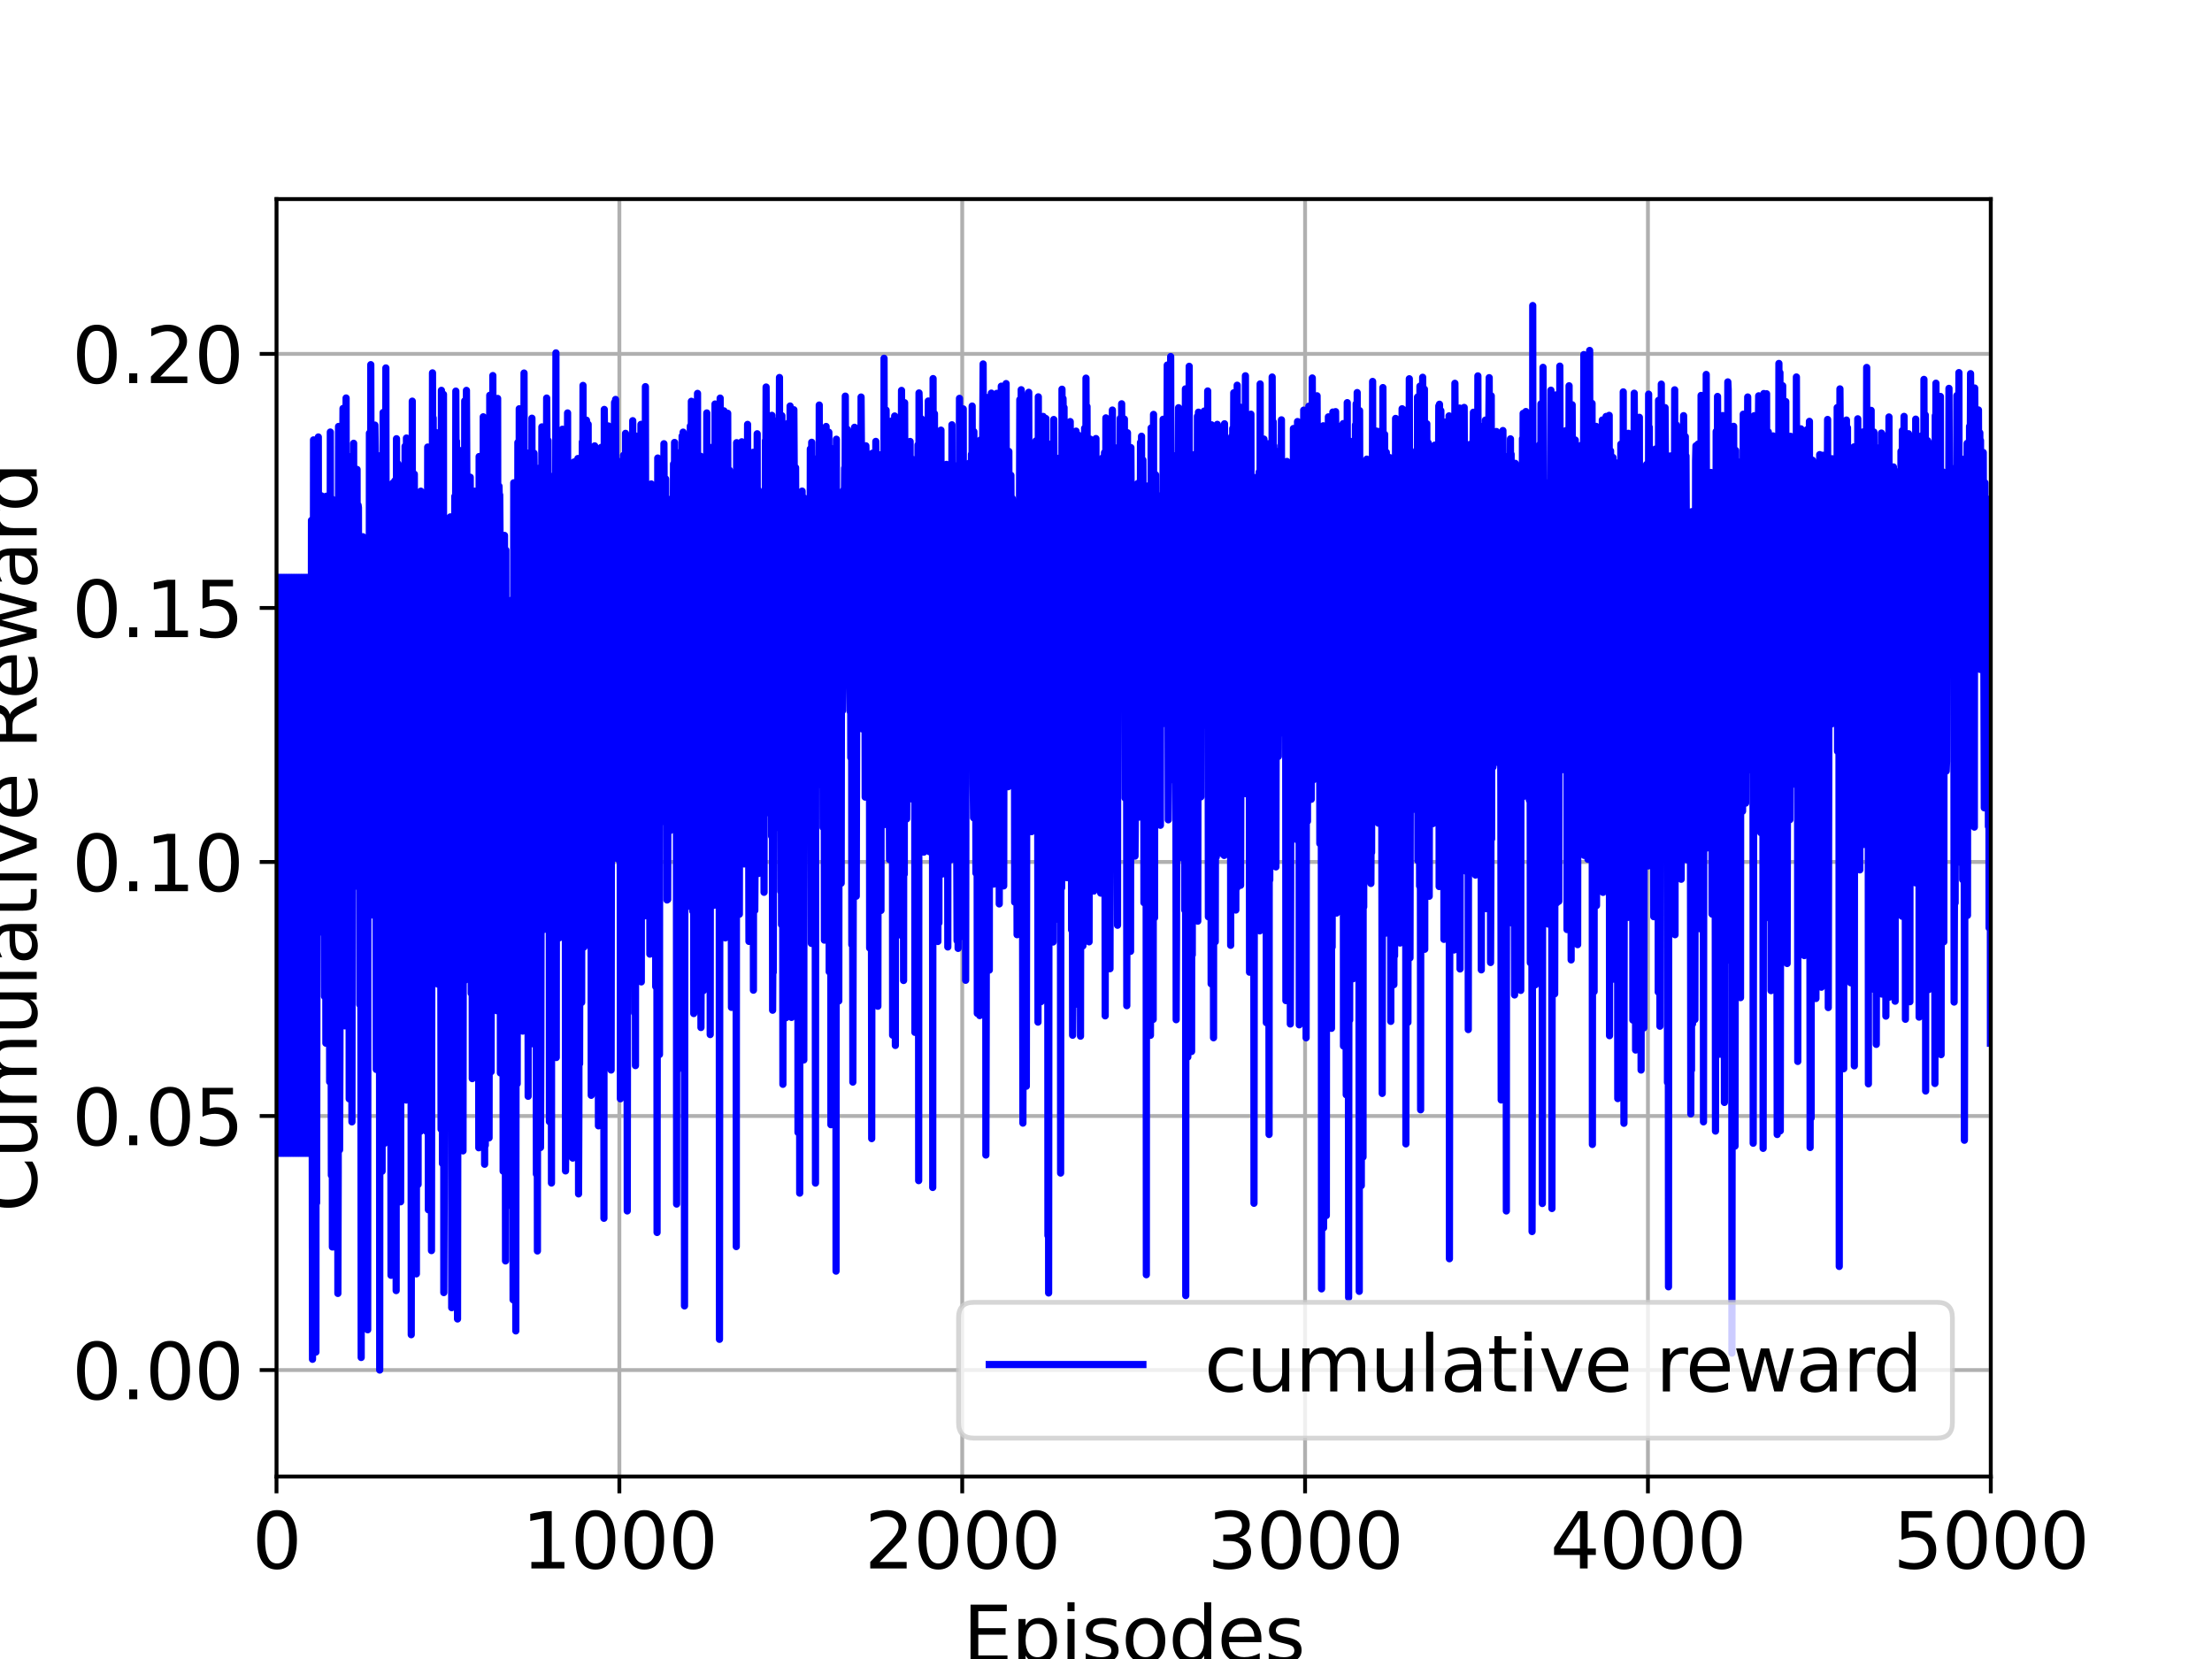 <?xml version="1.0" encoding="utf-8" standalone="no"?>
<!DOCTYPE svg PUBLIC "-//W3C//DTD SVG 1.1//EN"
  "http://www.w3.org/Graphics/SVG/1.1/DTD/svg11.dtd">
<svg xmlns:xlink="http://www.w3.org/1999/xlink" width="460.8pt" height="345.6pt" viewBox="0 0 460.8 345.6" xmlns="http://www.w3.org/2000/svg" version="1.1">
 <defs>
  <style type="text/css">*{stroke-linejoin: round; stroke-linecap: butt}</style>
 </defs>
 <g id="figure_1">
  <g id="patch_1">
   <path d="M 0 345.6 
L 460.8 345.6 
L 460.8 0 
L 0 0 
z
" style="fill: #ffffff"/>
  </g>
  <g id="axes_1">
   <g id="patch_2">
    <path d="M 57.6 307.584 
L 414.72 307.584 
L 414.72 41.472 
L 57.6 41.472 
z
" style="fill: #ffffff"/>
   </g>
   <g id="matplotlib.axis_1">
    <g id="xtick_1">
     <g id="line2d_1">
      <path d="M 57.6 307.584 
L 57.6 41.472 
" clip-path="url(#p9c5f7eda82)" style="fill: none; stroke: #b0b0b0; stroke-width: 0.8; stroke-linecap: square"/>
     </g>
     <g id="line2d_2">
      <defs>
       <path id="ma3c35d68a7" d="M 0 0 
L 0 3.5 
" style="stroke: #000000; stroke-width: 0.8"/>
      </defs>
      <g>
       <use xlink:href="#ma3c35d68a7" x="57.6" y="307.584" style="stroke: #000000; stroke-width: 0.8"/>
      </g>
     </g>
     <g id="text_1">
      <!-- 0 -->
      <g transform="translate(52.51 326.741)scale(0.16 -0.16)">
       <defs>
        <path id="DejaVuSans-30" d="M 2034 4250 
Q 1547 4250 1301 3770 
Q 1056 3291 1056 2328 
Q 1056 1369 1301 889 
Q 1547 409 2034 409 
Q 2525 409 2770 889 
Q 3016 1369 3016 2328 
Q 3016 3291 2770 3770 
Q 2525 4250 2034 4250 
z
M 2034 4750 
Q 2819 4750 3233 4129 
Q 3647 3509 3647 2328 
Q 3647 1150 3233 529 
Q 2819 -91 2034 -91 
Q 1250 -91 836 529 
Q 422 1150 422 2328 
Q 422 3509 836 4129 
Q 1250 4750 2034 4750 
z
" transform="scale(0.016)"/>
       </defs>
       <use xlink:href="#DejaVuSans-30"/>
      </g>
     </g>
    </g>
    <g id="xtick_2">
     <g id="line2d_3">
      <path d="M 129.024 307.584 
L 129.024 41.472 
" clip-path="url(#p9c5f7eda82)" style="fill: none; stroke: #b0b0b0; stroke-width: 0.8; stroke-linecap: square"/>
     </g>
     <g id="line2d_4">
      <g>
       <use xlink:href="#ma3c35d68a7" x="129.024" y="307.584" style="stroke: #000000; stroke-width: 0.8"/>
      </g>
     </g>
     <g id="text_2">
      <!-- 1000 -->
      <g transform="translate(108.664 326.741)scale(0.16 -0.16)">
       <defs>
        <path id="DejaVuSans-31" d="M 794 531 
L 1825 531 
L 1825 4091 
L 703 3866 
L 703 4441 
L 1819 4666 
L 2450 4666 
L 2450 531 
L 3481 531 
L 3481 0 
L 794 0 
L 794 531 
z
" transform="scale(0.016)"/>
       </defs>
       <use xlink:href="#DejaVuSans-31"/>
       <use xlink:href="#DejaVuSans-30" x="63.623"/>
       <use xlink:href="#DejaVuSans-30" x="127.246"/>
       <use xlink:href="#DejaVuSans-30" x="190.869"/>
      </g>
     </g>
    </g>
    <g id="xtick_3">
     <g id="line2d_5">
      <path d="M 200.448 307.584 
L 200.448 41.472 
" clip-path="url(#p9c5f7eda82)" style="fill: none; stroke: #b0b0b0; stroke-width: 0.8; stroke-linecap: square"/>
     </g>
     <g id="line2d_6">
      <g>
       <use xlink:href="#ma3c35d68a7" x="200.448" y="307.584" style="stroke: #000000; stroke-width: 0.8"/>
      </g>
     </g>
     <g id="text_3">
      <!-- 2000 -->
      <g transform="translate(180.088 326.741)scale(0.16 -0.16)">
       <defs>
        <path id="DejaVuSans-32" d="M 1228 531 
L 3431 531 
L 3431 0 
L 469 0 
L 469 531 
Q 828 903 1448 1529 
Q 2069 2156 2228 2338 
Q 2531 2678 2651 2914 
Q 2772 3150 2772 3378 
Q 2772 3750 2511 3984 
Q 2250 4219 1831 4219 
Q 1534 4219 1204 4116 
Q 875 4013 500 3803 
L 500 4441 
Q 881 4594 1212 4672 
Q 1544 4750 1819 4750 
Q 2544 4750 2975 4387 
Q 3406 4025 3406 3419 
Q 3406 3131 3298 2873 
Q 3191 2616 2906 2266 
Q 2828 2175 2409 1742 
Q 1991 1309 1228 531 
z
" transform="scale(0.016)"/>
       </defs>
       <use xlink:href="#DejaVuSans-32"/>
       <use xlink:href="#DejaVuSans-30" x="63.623"/>
       <use xlink:href="#DejaVuSans-30" x="127.246"/>
       <use xlink:href="#DejaVuSans-30" x="190.869"/>
      </g>
     </g>
    </g>
    <g id="xtick_4">
     <g id="line2d_7">
      <path d="M 271.872 307.584 
L 271.872 41.472 
" clip-path="url(#p9c5f7eda82)" style="fill: none; stroke: #b0b0b0; stroke-width: 0.8; stroke-linecap: square"/>
     </g>
     <g id="line2d_8">
      <g>
       <use xlink:href="#ma3c35d68a7" x="271.872" y="307.584" style="stroke: #000000; stroke-width: 0.8"/>
      </g>
     </g>
     <g id="text_4">
      <!-- 3000 -->
      <g transform="translate(251.512 326.741)scale(0.16 -0.16)">
       <defs>
        <path id="DejaVuSans-33" d="M 2597 2516 
Q 3050 2419 3304 2112 
Q 3559 1806 3559 1356 
Q 3559 666 3084 287 
Q 2609 -91 1734 -91 
Q 1441 -91 1130 -33 
Q 819 25 488 141 
L 488 750 
Q 750 597 1062 519 
Q 1375 441 1716 441 
Q 2309 441 2620 675 
Q 2931 909 2931 1356 
Q 2931 1769 2642 2001 
Q 2353 2234 1838 2234 
L 1294 2234 
L 1294 2753 
L 1863 2753 
Q 2328 2753 2575 2939 
Q 2822 3125 2822 3475 
Q 2822 3834 2567 4026 
Q 2313 4219 1838 4219 
Q 1578 4219 1281 4162 
Q 984 4106 628 3988 
L 628 4550 
Q 988 4650 1302 4700 
Q 1616 4750 1894 4750 
Q 2613 4750 3031 4423 
Q 3450 4097 3450 3541 
Q 3450 3153 3228 2886 
Q 3006 2619 2597 2516 
z
" transform="scale(0.016)"/>
       </defs>
       <use xlink:href="#DejaVuSans-33"/>
       <use xlink:href="#DejaVuSans-30" x="63.623"/>
       <use xlink:href="#DejaVuSans-30" x="127.246"/>
       <use xlink:href="#DejaVuSans-30" x="190.869"/>
      </g>
     </g>
    </g>
    <g id="xtick_5">
     <g id="line2d_9">
      <path d="M 343.296 307.584 
L 343.296 41.472 
" clip-path="url(#p9c5f7eda82)" style="fill: none; stroke: #b0b0b0; stroke-width: 0.8; stroke-linecap: square"/>
     </g>
     <g id="line2d_10">
      <g>
       <use xlink:href="#ma3c35d68a7" x="343.296" y="307.584" style="stroke: #000000; stroke-width: 0.8"/>
      </g>
     </g>
     <g id="text_5">
      <!-- 4000 -->
      <g transform="translate(322.936 326.741)scale(0.16 -0.16)">
       <defs>
        <path id="DejaVuSans-34" d="M 2419 4116 
L 825 1625 
L 2419 1625 
L 2419 4116 
z
M 2253 4666 
L 3047 4666 
L 3047 1625 
L 3713 1625 
L 3713 1100 
L 3047 1100 
L 3047 0 
L 2419 0 
L 2419 1100 
L 313 1100 
L 313 1709 
L 2253 4666 
z
" transform="scale(0.016)"/>
       </defs>
       <use xlink:href="#DejaVuSans-34"/>
       <use xlink:href="#DejaVuSans-30" x="63.623"/>
       <use xlink:href="#DejaVuSans-30" x="127.246"/>
       <use xlink:href="#DejaVuSans-30" x="190.869"/>
      </g>
     </g>
    </g>
    <g id="xtick_6">
     <g id="line2d_11">
      <path d="M 414.72 307.584 
L 414.72 41.472 
" clip-path="url(#p9c5f7eda82)" style="fill: none; stroke: #b0b0b0; stroke-width: 0.8; stroke-linecap: square"/>
     </g>
     <g id="line2d_12">
      <g>
       <use xlink:href="#ma3c35d68a7" x="414.72" y="307.584" style="stroke: #000000; stroke-width: 0.8"/>
      </g>
     </g>
     <g id="text_6">
      <!-- 5000 -->
      <g transform="translate(394.36 326.741)scale(0.16 -0.16)">
       <defs>
        <path id="DejaVuSans-35" d="M 691 4666 
L 3169 4666 
L 3169 4134 
L 1269 4134 
L 1269 2991 
Q 1406 3038 1543 3061 
Q 1681 3084 1819 3084 
Q 2600 3084 3056 2656 
Q 3513 2228 3513 1497 
Q 3513 744 3044 326 
Q 2575 -91 1722 -91 
Q 1428 -91 1123 -41 
Q 819 9 494 109 
L 494 744 
Q 775 591 1075 516 
Q 1375 441 1709 441 
Q 2250 441 2565 725 
Q 2881 1009 2881 1497 
Q 2881 1984 2565 2268 
Q 2250 2553 1709 2553 
Q 1456 2553 1204 2497 
Q 953 2441 691 2322 
L 691 4666 
z
" transform="scale(0.016)"/>
       </defs>
       <use xlink:href="#DejaVuSans-35"/>
       <use xlink:href="#DejaVuSans-30" x="63.623"/>
       <use xlink:href="#DejaVuSans-30" x="127.246"/>
       <use xlink:href="#DejaVuSans-30" x="190.869"/>
      </g>
     </g>
    </g>
    <g id="text_7">
     <!-- Episodes -->
     <g transform="translate(200.572 346.226)scale(0.16 -0.16)">
      <defs>
       <path id="DejaVuSans-45" d="M 628 4666 
L 3578 4666 
L 3578 4134 
L 1259 4134 
L 1259 2753 
L 3481 2753 
L 3481 2222 
L 1259 2222 
L 1259 531 
L 3634 531 
L 3634 0 
L 628 0 
L 628 4666 
z
" transform="scale(0.016)"/>
       <path id="DejaVuSans-70" d="M 1159 525 
L 1159 -1331 
L 581 -1331 
L 581 3500 
L 1159 3500 
L 1159 2969 
Q 1341 3281 1617 3432 
Q 1894 3584 2278 3584 
Q 2916 3584 3314 3078 
Q 3713 2572 3713 1747 
Q 3713 922 3314 415 
Q 2916 -91 2278 -91 
Q 1894 -91 1617 61 
Q 1341 213 1159 525 
z
M 3116 1747 
Q 3116 2381 2855 2742 
Q 2594 3103 2138 3103 
Q 1681 3103 1420 2742 
Q 1159 2381 1159 1747 
Q 1159 1113 1420 752 
Q 1681 391 2138 391 
Q 2594 391 2855 752 
Q 3116 1113 3116 1747 
z
" transform="scale(0.016)"/>
       <path id="DejaVuSans-69" d="M 603 3500 
L 1178 3500 
L 1178 0 
L 603 0 
L 603 3500 
z
M 603 4863 
L 1178 4863 
L 1178 4134 
L 603 4134 
L 603 4863 
z
" transform="scale(0.016)"/>
       <path id="DejaVuSans-73" d="M 2834 3397 
L 2834 2853 
Q 2591 2978 2328 3040 
Q 2066 3103 1784 3103 
Q 1356 3103 1142 2972 
Q 928 2841 928 2578 
Q 928 2378 1081 2264 
Q 1234 2150 1697 2047 
L 1894 2003 
Q 2506 1872 2764 1633 
Q 3022 1394 3022 966 
Q 3022 478 2636 193 
Q 2250 -91 1575 -91 
Q 1294 -91 989 -36 
Q 684 19 347 128 
L 347 722 
Q 666 556 975 473 
Q 1284 391 1588 391 
Q 1994 391 2212 530 
Q 2431 669 2431 922 
Q 2431 1156 2273 1281 
Q 2116 1406 1581 1522 
L 1381 1569 
Q 847 1681 609 1914 
Q 372 2147 372 2553 
Q 372 3047 722 3315 
Q 1072 3584 1716 3584 
Q 2034 3584 2315 3537 
Q 2597 3491 2834 3397 
z
" transform="scale(0.016)"/>
       <path id="DejaVuSans-6f" d="M 1959 3097 
Q 1497 3097 1228 2736 
Q 959 2375 959 1747 
Q 959 1119 1226 758 
Q 1494 397 1959 397 
Q 2419 397 2687 759 
Q 2956 1122 2956 1747 
Q 2956 2369 2687 2733 
Q 2419 3097 1959 3097 
z
M 1959 3584 
Q 2709 3584 3137 3096 
Q 3566 2609 3566 1747 
Q 3566 888 3137 398 
Q 2709 -91 1959 -91 
Q 1206 -91 779 398 
Q 353 888 353 1747 
Q 353 2609 779 3096 
Q 1206 3584 1959 3584 
z
" transform="scale(0.016)"/>
       <path id="DejaVuSans-64" d="M 2906 2969 
L 2906 4863 
L 3481 4863 
L 3481 0 
L 2906 0 
L 2906 525 
Q 2725 213 2448 61 
Q 2172 -91 1784 -91 
Q 1150 -91 751 415 
Q 353 922 353 1747 
Q 353 2572 751 3078 
Q 1150 3584 1784 3584 
Q 2172 3584 2448 3432 
Q 2725 3281 2906 2969 
z
M 947 1747 
Q 947 1113 1208 752 
Q 1469 391 1925 391 
Q 2381 391 2643 752 
Q 2906 1113 2906 1747 
Q 2906 2381 2643 2742 
Q 2381 3103 1925 3103 
Q 1469 3103 1208 2742 
Q 947 2381 947 1747 
z
" transform="scale(0.016)"/>
       <path id="DejaVuSans-65" d="M 3597 1894 
L 3597 1613 
L 953 1613 
Q 991 1019 1311 708 
Q 1631 397 2203 397 
Q 2534 397 2845 478 
Q 3156 559 3463 722 
L 3463 178 
Q 3153 47 2828 -22 
Q 2503 -91 2169 -91 
Q 1331 -91 842 396 
Q 353 884 353 1716 
Q 353 2575 817 3079 
Q 1281 3584 2069 3584 
Q 2775 3584 3186 3129 
Q 3597 2675 3597 1894 
z
M 3022 2063 
Q 3016 2534 2758 2815 
Q 2500 3097 2075 3097 
Q 1594 3097 1305 2825 
Q 1016 2553 972 2059 
L 3022 2063 
z
" transform="scale(0.016)"/>
      </defs>
      <use xlink:href="#DejaVuSans-45"/>
      <use xlink:href="#DejaVuSans-70" x="63.184"/>
      <use xlink:href="#DejaVuSans-69" x="126.66"/>
      <use xlink:href="#DejaVuSans-73" x="154.443"/>
      <use xlink:href="#DejaVuSans-6f" x="206.543"/>
      <use xlink:href="#DejaVuSans-64" x="267.725"/>
      <use xlink:href="#DejaVuSans-65" x="331.201"/>
      <use xlink:href="#DejaVuSans-73" x="392.725"/>
     </g>
    </g>
   </g>
   <g id="matplotlib.axis_2">
    <g id="ytick_1">
     <g id="line2d_13">
      <path d="M 57.6 285.408 
L 414.72 285.408 
" clip-path="url(#p9c5f7eda82)" style="fill: none; stroke: #b0b0b0; stroke-width: 0.8; stroke-linecap: square"/>
     </g>
     <g id="line2d_14">
      <defs>
       <path id="m5825076a39" d="M 0 0 
L -3.5 0 
" style="stroke: #000000; stroke-width: 0.8"/>
      </defs>
      <g>
       <use xlink:href="#m5825076a39" x="57.6" y="285.408" style="stroke: #000000; stroke-width: 0.8"/>
      </g>
     </g>
     <g id="text_8">
      <!-- 0.00 -->
      <g transform="translate(14.975 291.487)scale(0.16 -0.16)">
       <defs>
        <path id="DejaVuSans-2e" d="M 684 794 
L 1344 794 
L 1344 0 
L 684 0 
L 684 794 
z
" transform="scale(0.016)"/>
       </defs>
       <use xlink:href="#DejaVuSans-30"/>
       <use xlink:href="#DejaVuSans-2e" x="63.623"/>
       <use xlink:href="#DejaVuSans-30" x="95.41"/>
       <use xlink:href="#DejaVuSans-30" x="159.033"/>
      </g>
     </g>
    </g>
    <g id="ytick_2">
     <g id="line2d_15">
      <path d="M 57.6 232.486 
L 414.72 232.486 
" clip-path="url(#p9c5f7eda82)" style="fill: none; stroke: #b0b0b0; stroke-width: 0.8; stroke-linecap: square"/>
     </g>
     <g id="line2d_16">
      <g>
       <use xlink:href="#m5825076a39" x="57.6" y="232.486" style="stroke: #000000; stroke-width: 0.8"/>
      </g>
     </g>
     <g id="text_9">
      <!-- 0.05 -->
      <g transform="translate(14.975 238.565)scale(0.16 -0.16)">
       <use xlink:href="#DejaVuSans-30"/>
       <use xlink:href="#DejaVuSans-2e" x="63.623"/>
       <use xlink:href="#DejaVuSans-30" x="95.41"/>
       <use xlink:href="#DejaVuSans-35" x="159.033"/>
      </g>
     </g>
    </g>
    <g id="ytick_3">
     <g id="line2d_17">
      <path d="M 57.6 179.565 
L 414.72 179.565 
" clip-path="url(#p9c5f7eda82)" style="fill: none; stroke: #b0b0b0; stroke-width: 0.8; stroke-linecap: square"/>
     </g>
     <g id="line2d_18">
      <g>
       <use xlink:href="#m5825076a39" x="57.6" y="179.565" style="stroke: #000000; stroke-width: 0.8"/>
      </g>
     </g>
     <g id="text_10">
      <!-- 0.10 -->
      <g transform="translate(14.975 185.643)scale(0.16 -0.16)">
       <use xlink:href="#DejaVuSans-30"/>
       <use xlink:href="#DejaVuSans-2e" x="63.623"/>
       <use xlink:href="#DejaVuSans-31" x="95.41"/>
       <use xlink:href="#DejaVuSans-30" x="159.033"/>
      </g>
     </g>
    </g>
    <g id="ytick_4">
     <g id="line2d_19">
      <path d="M 57.6 126.643 
L 414.72 126.643 
" clip-path="url(#p9c5f7eda82)" style="fill: none; stroke: #b0b0b0; stroke-width: 0.8; stroke-linecap: square"/>
     </g>
     <g id="line2d_20">
      <g>
       <use xlink:href="#m5825076a39" x="57.6" y="126.643" style="stroke: #000000; stroke-width: 0.8"/>
      </g>
     </g>
     <g id="text_11">
      <!-- 0.15 -->
      <g transform="translate(14.975 132.722)scale(0.16 -0.16)">
       <use xlink:href="#DejaVuSans-30"/>
       <use xlink:href="#DejaVuSans-2e" x="63.623"/>
       <use xlink:href="#DejaVuSans-31" x="95.41"/>
       <use xlink:href="#DejaVuSans-35" x="159.033"/>
      </g>
     </g>
    </g>
    <g id="ytick_5">
     <g id="line2d_21">
      <path d="M 57.6 73.721 
L 414.72 73.721 
" clip-path="url(#p9c5f7eda82)" style="fill: none; stroke: #b0b0b0; stroke-width: 0.8; stroke-linecap: square"/>
     </g>
     <g id="line2d_22">
      <g>
       <use xlink:href="#m5825076a39" x="57.6" y="73.721" style="stroke: #000000; stroke-width: 0.8"/>
      </g>
     </g>
     <g id="text_12">
      <!-- 0.20 -->
      <g transform="translate(14.975 79.8)scale(0.16 -0.16)">
       <use xlink:href="#DejaVuSans-30"/>
       <use xlink:href="#DejaVuSans-2e" x="63.623"/>
       <use xlink:href="#DejaVuSans-32" x="95.41"/>
       <use xlink:href="#DejaVuSans-30" x="159.033"/>
      </g>
     </g>
    </g>
    <g id="text_13">
     <!-- Cumulative Reward -->
     <g transform="translate(7.647 252.524)rotate(-90)scale(0.16 -0.16)">
      <defs>
       <path id="DejaVuSans-43" d="M 4122 4306 
L 4122 3641 
Q 3803 3938 3442 4084 
Q 3081 4231 2675 4231 
Q 1875 4231 1450 3742 
Q 1025 3253 1025 2328 
Q 1025 1406 1450 917 
Q 1875 428 2675 428 
Q 3081 428 3442 575 
Q 3803 722 4122 1019 
L 4122 359 
Q 3791 134 3420 21 
Q 3050 -91 2638 -91 
Q 1578 -91 968 557 
Q 359 1206 359 2328 
Q 359 3453 968 4101 
Q 1578 4750 2638 4750 
Q 3056 4750 3426 4639 
Q 3797 4528 4122 4306 
z
" transform="scale(0.016)"/>
       <path id="DejaVuSans-75" d="M 544 1381 
L 544 3500 
L 1119 3500 
L 1119 1403 
Q 1119 906 1312 657 
Q 1506 409 1894 409 
Q 2359 409 2629 706 
Q 2900 1003 2900 1516 
L 2900 3500 
L 3475 3500 
L 3475 0 
L 2900 0 
L 2900 538 
Q 2691 219 2414 64 
Q 2138 -91 1772 -91 
Q 1169 -91 856 284 
Q 544 659 544 1381 
z
M 1991 3584 
L 1991 3584 
z
" transform="scale(0.016)"/>
       <path id="DejaVuSans-6d" d="M 3328 2828 
Q 3544 3216 3844 3400 
Q 4144 3584 4550 3584 
Q 5097 3584 5394 3201 
Q 5691 2819 5691 2113 
L 5691 0 
L 5113 0 
L 5113 2094 
Q 5113 2597 4934 2840 
Q 4756 3084 4391 3084 
Q 3944 3084 3684 2787 
Q 3425 2491 3425 1978 
L 3425 0 
L 2847 0 
L 2847 2094 
Q 2847 2600 2669 2842 
Q 2491 3084 2119 3084 
Q 1678 3084 1418 2786 
Q 1159 2488 1159 1978 
L 1159 0 
L 581 0 
L 581 3500 
L 1159 3500 
L 1159 2956 
Q 1356 3278 1631 3431 
Q 1906 3584 2284 3584 
Q 2666 3584 2933 3390 
Q 3200 3197 3328 2828 
z
" transform="scale(0.016)"/>
       <path id="DejaVuSans-6c" d="M 603 4863 
L 1178 4863 
L 1178 0 
L 603 0 
L 603 4863 
z
" transform="scale(0.016)"/>
       <path id="DejaVuSans-61" d="M 2194 1759 
Q 1497 1759 1228 1600 
Q 959 1441 959 1056 
Q 959 750 1161 570 
Q 1363 391 1709 391 
Q 2188 391 2477 730 
Q 2766 1069 2766 1631 
L 2766 1759 
L 2194 1759 
z
M 3341 1997 
L 3341 0 
L 2766 0 
L 2766 531 
Q 2569 213 2275 61 
Q 1981 -91 1556 -91 
Q 1019 -91 701 211 
Q 384 513 384 1019 
Q 384 1609 779 1909 
Q 1175 2209 1959 2209 
L 2766 2209 
L 2766 2266 
Q 2766 2663 2505 2880 
Q 2244 3097 1772 3097 
Q 1472 3097 1187 3025 
Q 903 2953 641 2809 
L 641 3341 
Q 956 3463 1253 3523 
Q 1550 3584 1831 3584 
Q 2591 3584 2966 3190 
Q 3341 2797 3341 1997 
z
" transform="scale(0.016)"/>
       <path id="DejaVuSans-74" d="M 1172 4494 
L 1172 3500 
L 2356 3500 
L 2356 3053 
L 1172 3053 
L 1172 1153 
Q 1172 725 1289 603 
Q 1406 481 1766 481 
L 2356 481 
L 2356 0 
L 1766 0 
Q 1100 0 847 248 
Q 594 497 594 1153 
L 594 3053 
L 172 3053 
L 172 3500 
L 594 3500 
L 594 4494 
L 1172 4494 
z
" transform="scale(0.016)"/>
       <path id="DejaVuSans-76" d="M 191 3500 
L 800 3500 
L 1894 563 
L 2988 3500 
L 3597 3500 
L 2284 0 
L 1503 0 
L 191 3500 
z
" transform="scale(0.016)"/>
       <path id="DejaVuSans-20" transform="scale(0.016)"/>
       <path id="DejaVuSans-52" d="M 2841 2188 
Q 3044 2119 3236 1894 
Q 3428 1669 3622 1275 
L 4263 0 
L 3584 0 
L 2988 1197 
Q 2756 1666 2539 1819 
Q 2322 1972 1947 1972 
L 1259 1972 
L 1259 0 
L 628 0 
L 628 4666 
L 2053 4666 
Q 2853 4666 3247 4331 
Q 3641 3997 3641 3322 
Q 3641 2881 3436 2590 
Q 3231 2300 2841 2188 
z
M 1259 4147 
L 1259 2491 
L 2053 2491 
Q 2509 2491 2742 2702 
Q 2975 2913 2975 3322 
Q 2975 3731 2742 3939 
Q 2509 4147 2053 4147 
L 1259 4147 
z
" transform="scale(0.016)"/>
       <path id="DejaVuSans-77" d="M 269 3500 
L 844 3500 
L 1563 769 
L 2278 3500 
L 2956 3500 
L 3675 769 
L 4391 3500 
L 4966 3500 
L 4050 0 
L 3372 0 
L 2619 2869 
L 1863 0 
L 1184 0 
L 269 3500 
z
" transform="scale(0.016)"/>
       <path id="DejaVuSans-72" d="M 2631 2963 
Q 2534 3019 2420 3045 
Q 2306 3072 2169 3072 
Q 1681 3072 1420 2755 
Q 1159 2438 1159 1844 
L 1159 0 
L 581 0 
L 581 3500 
L 1159 3500 
L 1159 2956 
Q 1341 3275 1631 3429 
Q 1922 3584 2338 3584 
Q 2397 3584 2469 3576 
Q 2541 3569 2628 3553 
L 2631 2963 
z
" transform="scale(0.016)"/>
      </defs>
      <use xlink:href="#DejaVuSans-43"/>
      <use xlink:href="#DejaVuSans-75" x="69.824"/>
      <use xlink:href="#DejaVuSans-6d" x="133.203"/>
      <use xlink:href="#DejaVuSans-75" x="230.615"/>
      <use xlink:href="#DejaVuSans-6c" x="293.994"/>
      <use xlink:href="#DejaVuSans-61" x="321.777"/>
      <use xlink:href="#DejaVuSans-74" x="383.057"/>
      <use xlink:href="#DejaVuSans-69" x="422.266"/>
      <use xlink:href="#DejaVuSans-76" x="450.049"/>
      <use xlink:href="#DejaVuSans-65" x="509.229"/>
      <use xlink:href="#DejaVuSans-20" x="570.752"/>
      <use xlink:href="#DejaVuSans-52" x="602.539"/>
      <use xlink:href="#DejaVuSans-65" x="667.521"/>
      <use xlink:href="#DejaVuSans-77" x="729.045"/>
      <use xlink:href="#DejaVuSans-61" x="810.832"/>
      <use xlink:href="#DejaVuSans-72" x="872.111"/>
      <use xlink:href="#DejaVuSans-64" x="911.475"/>
     </g>
    </g>
   </g>
   <g id="line2d_23">
    <path d="M 57.6 120.276 
L 57.671 240.26 
L 57.743 219.927 
L 57.886 120.276 
L 57.957 240.26 
L 58.029 219.927 
L 58.171 120.276 
L 58.243 240.26 
L 58.314 219.927 
L 58.457 120.276 
L 58.529 240.26 
L 58.6 219.927 
L 58.743 120.276 
L 58.814 240.26 
L 58.886 219.927 
L 59.028 120.276 
L 59.1 240.26 
L 59.171 219.927 
L 59.314 120.276 
L 59.386 240.26 
L 59.457 219.927 
L 59.6 120.276 
L 59.671 240.26 
L 59.743 219.927 
L 59.886 120.276 
L 59.957 240.26 
L 60.028 219.927 
L 60.171 120.276 
L 60.243 240.26 
L 60.314 219.927 
L 60.457 120.276 
L 60.528 240.26 
L 60.6 219.927 
L 60.743 120.276 
L 60.814 240.26 
L 60.886 219.927 
L 61.028 120.276 
L 61.1 240.26 
L 61.171 219.927 
L 61.314 120.276 
L 61.385 240.26 
L 61.457 219.927 
L 61.6 120.276 
L 61.671 240.26 
L 61.743 219.927 
L 61.885 120.276 
L 61.957 240.26 
L 62.028 219.927 
L 62.171 120.276 
L 62.243 240.26 
L 62.314 219.927 
L 62.457 120.276 
L 62.528 240.26 
L 62.6 219.927 
L 62.743 120.276 
L 62.814 240.26 
L 62.885 219.927 
L 63.028 120.276 
L 63.1 240.26 
L 63.171 219.927 
L 63.314 120.276 
L 63.385 240.26 
L 63.457 219.927 
L 63.6 120.276 
L 63.671 240.26 
L 63.742 219.927 
L 63.885 120.276 
L 63.957 240.26 
L 64.028 219.927 
L 64.171 120.276 
L 64.242 240.26 
L 64.314 219.927 
L 64.457 120.276 
L 64.528 240.26 
L 64.6 219.927 
L 64.671 154.381 
L 64.742 176.999 
L 64.814 170.972 
L 64.885 108.394 
L 65.1 283.167 
L 65.171 136.314 
L 65.242 195.092 
L 65.314 91.636 
L 65.385 277.075 
L 65.457 200.543 
L 65.528 126.84 
L 65.599 207.516 
L 65.671 156.552 
L 65.814 281.661 
L 65.885 153.835 
L 65.957 250.591 
L 66.171 98.256 
L 66.242 171.084 
L 66.314 91.032 
L 66.385 157.657 
L 66.457 152.868 
L 66.528 172.149 
L 66.599 108.894 
L 66.671 124.051 
L 66.814 194.155 
L 66.957 103.283 
L 67.099 164.865 
L 67.171 118.377 
L 67.242 143.686 
L 67.314 110.957 
L 67.385 120.148 
L 67.457 177.547 
L 67.528 141.335 
L 67.599 207.574 
L 67.742 121.879 
L 67.814 142.993 
L 67.885 217.316 
L 67.956 103.376 
L 68.028 191.205 
L 68.099 152.693 
L 68.171 177.763 
L 68.385 128.197 
L 68.456 178.687 
L 68.599 125.914 
L 68.671 225.357 
L 68.814 89.999 
L 69.028 244.821 
L 69.171 103.945 
L 69.242 259.773 
L 69.314 222.799 
L 69.385 111.743 
L 69.456 195.975 
L 69.599 120.708 
L 69.671 127.386 
L 69.742 235.769 
L 69.885 143.27 
L 69.956 175.543 
L 70.028 259.909 
L 70.099 223.585 
L 70.171 170.255 
L 70.242 235.221 
L 70.313 127.289 
L 70.385 269.446 
L 70.456 244.293 
L 70.528 88.834 
L 70.599 121.235 
L 70.671 104.54 
L 70.742 239.546 
L 70.813 219.963 
L 71.028 108.692 
L 71.099 200.199 
L 71.171 111.546 
L 71.242 133.186 
L 71.385 94.998 
L 71.456 85.087 
L 71.528 174.931 
L 71.599 96.627 
L 71.671 136.325 
L 71.813 213.7 
L 72.099 82.906 
L 72.17 138.13 
L 72.242 94.749 
L 72.313 100.593 
L 72.385 188.946 
L 72.528 119.798 
L 72.599 210.102 
L 72.67 139.595 
L 72.742 228.912 
L 72.885 133.214 
L 72.956 216.2 
L 73.028 135.078 
L 73.099 183.212 
L 73.242 108.184 
L 73.313 233.711 
L 73.456 111.944 
L 73.528 124.566 
L 73.599 124.316 
L 73.67 92.345 
L 73.742 167.918 
L 73.813 123.246 
L 73.885 174.231 
L 73.956 169.167 
L 74.099 123.744 
L 74.17 177.319 
L 74.385 97.786 
L 74.456 150.151 
L 74.527 135.795 
L 74.599 105.228 
L 74.67 105.742 
L 74.813 184.992 
L 74.885 123.067 
L 74.956 209.273 
L 75.027 161.726 
L 75.17 204.821 
L 75.242 282.792 
L 75.385 119.687 
L 75.456 132.689 
L 75.527 228.188 
L 75.599 111.81 
L 75.67 231.335 
L 75.742 214.019 
L 75.885 120.004 
L 76.099 248.806 
L 76.17 155.503 
L 76.242 156.291 
L 76.313 218.188 
L 76.385 124.014 
L 76.456 160.815 
L 76.527 117.384 
L 76.599 277.018 
L 76.67 128.161 
L 76.742 157.464 
L 76.813 158.388 
L 76.884 187.576 
L 76.956 90.232 
L 77.027 127.932 
L 77.099 169.241 
L 77.17 156.831 
L 77.242 75.964 
L 77.313 109.554 
L 77.456 180.101 
L 77.527 110.952 
L 77.599 139.982 
L 77.67 190.616 
L 77.884 113.039 
L 77.956 125.787 
L 78.099 88.551 
L 78.17 93.379 
L 78.384 222.787 
L 78.527 94.792 
L 78.67 112.114 
L 78.742 216.875 
L 78.813 115.53 
L 78.884 193.44 
L 78.956 188.437 
L 79.027 148.904 
L 79.099 285.408 
L 79.17 135.201 
L 79.241 172.758 
L 79.384 134.715 
L 79.456 105.492 
L 79.527 141.533 
L 79.599 243.994 
L 79.67 111.56 
L 79.741 125.357 
L 79.813 85.924 
L 79.956 120.726 
L 80.027 127.243 
L 80.099 238.18 
L 80.17 119.694 
L 80.241 123.621 
L 80.313 162.349 
L 80.384 76.646 
L 80.527 174.647 
L 80.599 100.769 
L 80.67 205.644 
L 80.741 104.437 
L 80.813 116.967 
L 80.884 132.129 
L 80.956 130.058 
L 81.027 107.609 
L 81.17 187.135 
L 81.241 192.991 
L 81.313 109.704 
L 81.456 265.666 
L 81.527 211.819 
L 81.598 149.568 
L 81.67 214.118 
L 81.813 100.652 
L 81.884 196.842 
L 81.956 115.281 
L 82.027 170.195 
L 82.098 140.573 
L 82.241 100.171 
L 82.384 257.279 
L 82.456 115.544 
L 82.527 268.855 
L 82.598 91.392 
L 82.67 148.268 
L 82.884 96.606 
L 83.027 208.471 
L 83.098 136.623 
L 83.17 217.221 
L 83.241 125.526 
L 83.313 174.556 
L 83.384 169.384 
L 83.455 250.359 
L 83.598 153.29 
L 83.67 171.308 
L 83.741 168.864 
L 83.813 107.006 
L 83.884 146.98 
L 83.955 119.17 
L 84.098 201.985 
L 84.17 199.473 
L 84.241 189.904 
L 84.384 92.965 
L 84.455 112.965 
L 84.527 110.836 
L 84.598 229.162 
L 84.67 91.248 
L 84.741 113.665 
L 84.813 112.005 
L 84.955 159.15 
L 85.027 147.604 
L 85.17 101.04 
L 85.241 226.003 
L 85.313 192.699 
L 85.384 98.422 
L 85.455 170.737 
L 85.527 114.65 
L 85.598 125.35 
L 85.67 278.045 
L 85.741 227.098 
L 85.884 83.565 
L 85.955 195.258 
L 86.027 129.952 
L 86.098 210.131 
L 86.312 98.771 
L 86.384 248.002 
L 86.455 138.912 
L 86.527 161.972 
L 86.598 201.921 
L 86.67 172.356 
L 86.741 265.37 
L 86.812 111.324 
L 86.884 190.188 
L 86.955 131.549 
L 87.027 159.664 
L 87.098 246.744 
L 87.17 142.197 
L 87.241 171.99 
L 87.312 194.084 
L 87.384 135.533 
L 87.455 159.699 
L 87.527 145.647 
L 87.598 235.674 
L 87.67 102.316 
L 87.741 233.788 
L 87.812 203.648 
L 87.884 105.033 
L 87.955 212.501 
L 88.027 130.753 
L 88.169 221.105 
L 88.241 119.561 
L 88.312 207.006 
L 88.527 118.549 
L 88.598 187.982 
L 88.741 112.909 
L 88.812 138.335 
L 88.884 235.714 
L 88.955 229.663 
L 89.098 93.128 
L 89.241 252.021 
L 89.384 110.436 
L 89.455 200.129 
L 89.527 145.576 
L 89.669 206.726 
L 89.812 143.741 
L 89.884 260.525 
L 90.098 77.674 
L 90.169 111.609 
L 90.241 87.073 
L 90.312 144.942 
L 90.384 133.967 
L 90.598 189.406 
L 90.741 91.894 
L 90.812 90.093 
L 90.955 184.019 
L 91.026 102.725 
L 91.098 137.253 
L 91.169 205.002 
L 91.241 192.025 
L 91.312 93.203 
L 91.384 197.058 
L 91.455 104.468 
L 91.526 150.716 
L 91.598 150.172 
L 91.669 98.052 
L 91.884 235.239 
L 91.955 81.314 
L 92.026 135.825 
L 92.098 137.138 
L 92.169 242.382 
L 92.241 115.54 
L 92.312 185.578 
L 92.383 82.152 
L 92.455 269.269 
L 92.526 249.305 
L 92.812 127.538 
L 92.883 142.377 
L 92.955 108.221 
L 93.169 176.485 
L 93.241 128.521 
L 93.312 142.867 
L 93.383 110.417 
L 93.455 180.435 
L 93.526 109.447 
L 93.598 118.669 
L 93.669 144.29 
L 93.741 135.733 
L 93.812 107.677 
L 93.883 197.602 
L 93.955 135.8 
L 94.098 272.417 
L 94.169 134.34 
L 94.241 182.066 
L 94.383 123.606 
L 94.455 140.307 
L 94.526 117.792 
L 94.669 164.045 
L 94.74 103.402 
L 94.812 103.594 
L 94.883 132.755 
L 94.955 81.473 
L 95.026 102.9 
L 95.098 91.903 
L 95.24 156.831 
L 95.312 274.766 
L 95.455 171.006 
L 95.526 238.322 
L 95.74 93.844 
L 95.812 181.658 
L 95.883 142.125 
L 95.955 117.257 
L 96.026 128.848 
L 96.098 130.964 
L 96.169 146.879 
L 96.312 103.601 
L 96.383 137.543 
L 96.455 239.75 
L 96.598 117.549 
L 96.74 172.449 
L 96.812 83.51 
L 96.883 204.189 
L 96.955 201.754 
L 97.169 81.324 
L 97.312 113.292 
L 97.383 188.977 
L 97.526 116.296 
L 97.597 105.356 
L 97.669 181.436 
L 97.74 132.846 
L 97.812 164.89 
L 97.955 99.407 
L 98.026 117.77 
L 98.169 206.94 
L 98.312 131.206 
L 98.383 224.701 
L 98.526 144.862 
L 98.597 146.669 
L 98.669 160.226 
L 98.74 156.217 
L 98.883 102.322 
L 98.954 165.178 
L 99.026 120.602 
L 99.097 144.647 
L 99.169 149.768 
L 99.24 177.7 
L 99.383 103.599 
L 99.454 129.945 
L 99.526 155.98 
L 99.597 123.707 
L 99.74 239.107 
L 99.812 95.098 
L 99.883 163.689 
L 99.954 104.687 
L 100.026 173.419 
L 100.169 111.473 
L 100.312 191.838 
L 100.383 184.202 
L 100.454 112.245 
L 100.526 130.208 
L 100.597 160.084 
L 100.669 86.826 
L 100.74 186.78 
L 100.812 104.982 
L 100.954 242.537 
L 101.026 133.935 
L 101.097 238.59 
L 101.24 113.89 
L 101.311 185.957 
L 101.383 168.74 
L 101.454 111.675 
L 101.526 117.355 
L 101.597 99.339 
L 101.669 129.289 
L 101.74 117.175 
L 101.811 105.933 
L 101.883 237.039 
L 101.954 175.147 
L 102.026 82.346 
L 102.097 101.459 
L 102.311 223.258 
L 102.454 103.607 
L 102.526 182.666 
L 102.597 157.098 
L 102.669 78.235 
L 102.74 137.048 
L 102.811 118.475 
L 102.883 101.411 
L 102.954 119.669 
L 103.026 103.383 
L 103.097 184.525 
L 103.169 140.657 
L 103.24 192.848 
L 103.311 109.031 
L 103.383 149.703 
L 103.454 210.528 
L 103.597 96.714 
L 103.668 82.998 
L 103.74 160.454 
L 103.811 152.905 
L 103.954 101.283 
L 104.026 104.371 
L 104.097 103.083 
L 104.168 111.995 
L 104.24 223.521 
L 104.311 133.062 
L 104.383 163.324 
L 104.454 153.482 
L 104.597 115.982 
L 104.668 190.539 
L 104.74 127.585 
L 104.811 243.975 
L 104.883 117.489 
L 104.954 172.183 
L 105.026 194.11 
L 105.097 111.534 
L 105.168 156.965 
L 105.311 262.672 
L 105.383 114.589 
L 105.454 251.445 
L 105.526 127.021 
L 105.597 148.982 
L 105.668 213.044 
L 105.74 163.285 
L 105.811 216.325 
L 105.883 171.304 
L 105.954 227.352 
L 106.025 198.299 
L 106.097 165.33 
L 106.24 214.164 
L 106.311 157.06 
L 106.454 200.326 
L 106.525 137.565 
L 106.597 156.406 
L 106.668 193.421 
L 106.74 124.872 
L 106.883 270.767 
L 107.025 100.573 
L 107.097 244.295 
L 107.168 178.617 
L 107.24 132.227 
L 107.311 152.097 
L 107.454 277.253 
L 107.597 100.935 
L 107.668 114.418 
L 107.74 225.762 
L 107.882 92.183 
L 108.097 182.447 
L 108.168 85.15 
L 108.24 162.508 
L 108.311 116.708 
L 108.382 125.529 
L 108.525 214.126 
L 108.668 194.76 
L 108.811 111.47 
L 108.882 214.802 
L 108.954 121.821 
L 109.025 154.906 
L 109.168 77.709 
L 109.311 176.048 
L 109.454 97.374 
L 109.597 101.811 
L 109.74 138.557 
L 109.811 138.37 
L 109.882 94.378 
L 110.025 228.382 
L 110.168 115.56 
L 110.311 150.027 
L 110.382 113.332 
L 110.454 134.203 
L 110.525 94.411 
L 110.739 179.805 
L 110.811 87.117 
L 110.954 217.43 
L 111.097 119.587 
L 111.168 181.476 
L 111.239 94.405 
L 111.311 101.069 
L 111.382 208.709 
L 111.454 114.273 
L 111.525 166.737 
L 111.597 100.497 
L 111.739 244.583 
L 111.811 115.608 
L 111.882 187.184 
L 111.954 260.6 
L 112.025 152.561 
L 112.097 154.234 
L 112.168 136.456 
L 112.239 211.633 
L 112.382 97.5 
L 112.596 239.053 
L 112.668 218.482 
L 112.882 88.926 
L 112.954 136.138 
L 113.025 130.884 
L 113.096 121.592 
L 113.168 160.744 
L 113.239 124.976 
L 113.382 193.603 
L 113.454 99.041 
L 113.525 150.158 
L 113.596 136.303 
L 113.668 163.791 
L 113.882 82.92 
L 114.096 115.665 
L 114.168 91.767 
L 114.311 169.063 
L 114.382 101.796 
L 114.454 233.661 
L 114.596 134.119 
L 114.668 136.561 
L 114.739 104.456 
L 114.811 138.028 
L 114.882 246.446 
L 114.953 118.016 
L 115.025 145.598 
L 115.096 167.837 
L 115.168 152.182 
L 115.311 169.393 
L 115.453 99.077 
L 115.596 209.554 
L 115.739 110.847 
L 115.811 73.511 
L 115.882 220.302 
L 115.953 127.084 
L 116.025 143.868 
L 116.096 140.205 
L 116.168 141.025 
L 116.382 95.552 
L 116.453 119.562 
L 116.525 195.367 
L 116.596 135.779 
L 116.668 173.762 
L 116.882 103.75 
L 116.953 161.068 
L 117.025 91.253 
L 117.096 161.286 
L 117.168 89.417 
L 117.239 96.995 
L 117.31 188.755 
L 117.382 146.252 
L 117.525 98.028 
L 117.596 110.154 
L 117.668 167.883 
L 117.739 133.599 
L 117.81 243.925 
L 117.882 234.426 
L 117.953 121.455 
L 118.025 164.689 
L 118.096 152.841 
L 118.239 86.021 
L 118.31 176.069 
L 118.382 107.559 
L 118.453 137.031 
L 118.525 101.392 
L 118.596 112.383 
L 118.668 199.3 
L 118.739 118.188 
L 118.81 180.104 
L 118.882 106.705 
L 118.953 117.87 
L 119.025 117.987 
L 119.167 151.193 
L 119.239 135.571 
L 119.31 241.255 
L 119.382 111.125 
L 119.453 214.578 
L 119.596 96.225 
L 119.667 155.876 
L 119.739 103.93 
L 119.81 180.487 
L 119.882 158.737 
L 120.025 114.262 
L 120.096 125.724 
L 120.239 155.543 
L 120.382 95.517 
L 120.525 248.712 
L 120.596 229.368 
L 120.667 110.764 
L 120.739 221.612 
L 120.953 96.842 
L 121.096 132.95 
L 121.167 208.834 
L 121.31 92.04 
L 121.382 115.507 
L 121.453 80.288 
L 121.524 162.508 
L 121.596 102.958 
L 121.667 197.28 
L 121.739 87.539 
L 121.81 95.952 
L 121.882 177.344 
L 121.953 91.871 
L 122.024 120.941 
L 122.096 115.988 
L 122.167 87.528 
L 122.239 88.375 
L 122.31 90.576 
L 122.382 136.577 
L 122.524 88.389 
L 122.596 181.579 
L 122.739 108.819 
L 122.81 166.298 
L 122.882 164.371 
L 122.953 189.65 
L 123.096 122.819 
L 123.167 228.174 
L 123.239 169.854 
L 123.31 128.489 
L 123.382 146.088 
L 123.453 142.85 
L 123.524 114.977 
L 123.596 125.334 
L 123.667 169.554 
L 123.881 92.879 
L 123.953 101.319 
L 124.167 172.555 
L 124.239 102.537 
L 124.31 105.017 
L 124.381 103.861 
L 124.453 105.78 
L 124.667 234.533 
L 124.739 109.692 
L 124.81 148.401 
L 124.881 105.159 
L 125.024 182.837 
L 125.239 93.194 
L 125.453 231.45 
L 125.667 110.14 
L 125.738 114.456 
L 125.81 253.793 
L 125.881 85.291 
L 125.953 93.86 
L 126.024 157.17 
L 126.096 114.574 
L 126.167 115.677 
L 126.238 132.731 
L 126.31 131.639 
L 126.381 97.064 
L 126.524 206.59 
L 126.596 99.481 
L 126.667 219.86 
L 126.738 88.732 
L 126.81 95.339 
L 126.953 152.811 
L 127.024 102.256 
L 127.096 205.467 
L 127.238 92.799 
L 127.31 222.906 
L 127.381 164.918 
L 127.453 112.447 
L 127.524 112.733 
L 127.667 99.916 
L 127.738 170.094 
L 127.881 101.093 
L 127.953 101.768 
L 128.024 83.822 
L 128.095 86.411 
L 128.167 143.665 
L 128.238 83.208 
L 128.31 121.982 
L 128.381 121.647 
L 128.453 95.825 
L 128.524 141.957 
L 128.595 114.868 
L 128.667 178.936 
L 128.738 104.833 
L 128.81 128.188 
L 128.881 159.074 
L 128.953 115.741 
L 129.024 151.25 
L 129.095 121.995 
L 129.167 125.093 
L 129.238 228.901 
L 129.31 105.441 
L 129.381 147.373 
L 129.453 144.183 
L 129.524 100.293 
L 129.595 126.716 
L 129.667 113.321 
L 129.81 122.922 
L 129.881 94.856 
L 129.953 217.071 
L 130.095 99.975 
L 130.167 100.668 
L 130.238 167.772 
L 130.31 90.272 
L 130.381 156.375 
L 130.452 120.489 
L 130.524 98.056 
L 130.667 252.261 
L 130.881 92.104 
L 131.167 131.752 
L 131.31 114.252 
L 131.381 132.389 
L 131.524 107.915 
L 131.595 116.176 
L 131.667 107.025 
L 131.738 188.045 
L 131.81 87.636 
L 131.881 139.288 
L 131.952 115.959 
L 132.024 187.026 
L 132.095 106.488 
L 132.238 211.06 
L 132.31 100.529 
L 132.381 221.987 
L 132.452 90.829 
L 132.595 182.132 
L 132.738 126.632 
L 132.881 166.824 
L 133.024 102.905 
L 133.095 115.443 
L 133.167 186.574 
L 133.238 109.15 
L 133.309 120.223 
L 133.381 120.781 
L 133.524 88.4 
L 133.595 204.548 
L 133.667 115.539 
L 133.738 127.665 
L 133.952 108.632 
L 134.024 125.088 
L 134.095 120.444 
L 134.309 160.399 
L 134.381 190.78 
L 134.452 80.544 
L 134.595 175.59 
L 134.666 101.845 
L 134.738 146.654 
L 134.809 129.031 
L 134.881 133.958 
L 134.952 112.115 
L 135.166 157.016 
L 135.238 156.136 
L 135.309 125.504 
L 135.381 198.765 
L 135.452 115.631 
L 135.524 132.786 
L 135.666 100.812 
L 135.738 103.293 
L 135.952 191.351 
L 136.166 109.892 
L 136.238 151.644 
L 136.309 128.931 
L 136.452 158.715 
L 136.524 136.252 
L 136.595 205.52 
L 136.666 119.661 
L 136.738 148.974 
L 136.809 130.665 
L 136.881 256.749 
L 137.023 95.415 
L 137.095 134.075 
L 137.166 130.164 
L 137.238 121.821 
L 137.381 219.678 
L 137.452 96.504 
L 137.523 171.518 
L 137.595 97.652 
L 137.666 103.365 
L 137.738 102.621 
L 137.952 158.892 
L 138.095 101.803 
L 138.238 154.422 
L 138.309 92.436 
L 138.381 107.909 
L 138.523 153.197 
L 138.666 99.761 
L 138.738 126.464 
L 138.809 121.967 
L 138.881 106.242 
L 138.952 187.484 
L 139.023 117.887 
L 139.095 187.395 
L 139.238 125.559 
L 139.309 130.391 
L 139.38 166.099 
L 139.523 104.066 
L 139.595 173.034 
L 139.666 145.662 
L 139.738 106.962 
L 139.809 159.427 
L 139.88 117.377 
L 139.952 133.662 
L 140.023 170.936 
L 140.095 103.747 
L 140.166 134.298 
L 140.309 96.653 
L 140.452 134.842 
L 140.523 92.168 
L 140.595 161.177 
L 140.666 93.98 
L 140.809 148.709 
L 140.88 110.587 
L 140.952 250.829 
L 141.023 120.071 
L 141.095 222.953 
L 141.238 112.898 
L 141.309 105.314 
L 141.38 126.15 
L 141.452 104.454 
L 141.523 172.004 
L 141.595 120.377 
L 141.737 183.356 
L 141.952 104.227 
L 142.023 151.116 
L 142.095 90.834 
L 142.237 172.668 
L 142.309 90.023 
L 142.38 106.504 
L 142.523 114.657 
L 142.595 272.046 
L 142.737 104.177 
L 142.88 169.805 
L 143.095 118.273 
L 143.166 111.706 
L 143.237 124.082 
L 143.309 97.013 
L 143.38 188.768 
L 143.452 183.048 
L 143.523 129.821 
L 143.594 134.536 
L 143.666 170.735 
L 143.809 88.744 
L 143.88 167.079 
L 144.023 83.594 
L 144.094 113.693 
L 144.166 86.044 
L 144.237 104.184 
L 144.309 189.803 
L 144.452 91.918 
L 144.523 211.14 
L 144.594 111.598 
L 144.666 176.009 
L 144.809 83.874 
L 144.88 127.542 
L 144.952 102.351 
L 145.023 133.974 
L 145.166 100.226 
L 145.237 193.862 
L 145.309 81.951 
L 145.38 184.193 
L 145.452 132.523 
L 145.523 96.649 
L 145.594 102.628 
L 145.666 97.668 
L 145.737 116.447 
L 145.809 190.765 
L 145.951 95.043 
L 146.023 214.053 
L 146.094 193.352 
L 146.166 121.045 
L 146.237 156.313 
L 146.38 119.196 
L 146.523 206.372 
L 146.594 111.281 
L 146.666 120.736 
L 146.737 138.135 
L 146.809 121.46 
L 146.88 134.953 
L 146.951 132.557 
L 147.023 101.091 
L 147.094 176.039 
L 147.237 86.021 
L 147.309 154.355 
L 147.451 104.439 
L 147.594 121.38 
L 147.666 95.491 
L 147.809 144.336 
L 147.88 128.324 
L 147.951 215.519 
L 148.023 114.637 
L 148.094 133.074 
L 148.166 165.076 
L 148.308 93.186 
L 148.451 148.203 
L 148.594 94.967 
L 148.666 120.471 
L 148.737 188.59 
L 148.808 122.696 
L 148.88 173.598 
L 148.951 84.161 
L 149.023 91.274 
L 149.094 89.097 
L 149.166 176.991 
L 149.308 111.026 
L 149.38 129.566 
L 149.523 106.031 
L 149.666 171.398 
L 149.737 122.77 
L 149.808 137.648 
L 149.88 279.008 
L 150.023 82.933 
L 150.094 161.927 
L 150.166 115.133 
L 150.237 180.289 
L 150.308 96.963 
L 150.38 133.279 
L 150.451 107.04 
L 150.594 188.475 
L 150.808 85.585 
L 150.88 90.286 
L 150.951 109.659 
L 151.094 195.383 
L 151.165 109.469 
L 151.237 119.098 
L 151.308 99.056 
L 151.38 153.152 
L 151.594 86.087 
L 151.737 159.446 
L 151.808 125.199 
L 151.88 157.601 
L 151.951 97.935 
L 152.023 100.265 
L 152.165 195.336 
L 152.237 124.658 
L 152.38 209.858 
L 152.594 109.587 
L 152.665 105.541 
L 152.88 164.427 
L 152.951 150.567 
L 153.022 195.683 
L 153.094 195.05 
L 153.308 104.619 
L 153.38 259.687 
L 153.451 92.214 
L 153.522 122.194 
L 153.594 146.664 
L 153.665 108.294 
L 153.737 158.135 
L 153.88 113.025 
L 153.951 100.22 
L 154.022 190.454 
L 154.094 140.701 
L 154.237 107.507 
L 154.308 144.302 
L 154.38 93.404 
L 154.451 93.935 
L 154.522 92.03 
L 154.665 150.27 
L 154.737 146.38 
L 154.808 114.197 
L 154.879 158.981 
L 154.951 131.148 
L 155.022 179.978 
L 155.237 95.416 
L 155.308 136.577 
L 155.379 101.39 
L 155.451 124.623 
L 155.522 112.267 
L 155.594 108.937 
L 155.665 113.055 
L 155.737 88.408 
L 156.022 196.112 
L 156.094 120.865 
L 156.165 135.814 
L 156.237 132.194 
L 156.308 184.621 
L 156.451 113.55 
L 156.594 128.841 
L 156.665 96.992 
L 156.808 147.646 
L 156.879 94.226 
L 156.951 206.276 
L 157.022 109.104 
L 157.094 119.054 
L 157.236 189.676 
L 157.308 177.711 
L 157.451 109.579 
L 157.522 132.364 
L 157.594 96.385 
L 157.665 170.89 
L 157.736 90.359 
L 157.808 172.442 
L 157.951 102.076 
L 158.022 181.958 
L 158.094 155.172 
L 158.236 111.038 
L 158.308 105.879 
L 158.379 169.468 
L 158.451 150.286 
L 158.522 112.855 
L 158.594 153.285 
L 158.665 116.849 
L 158.736 129.233 
L 158.879 139.922 
L 158.951 134.016 
L 159.022 114.36 
L 159.165 185.884 
L 159.236 116.173 
L 159.308 131.639 
L 159.379 135.315 
L 159.451 91.794 
L 159.522 100.443 
L 159.593 80.622 
L 159.665 91.425 
L 159.808 127.81 
L 160.022 102.387 
L 160.165 150.906 
L 160.236 140.435 
L 160.308 155.246 
L 160.451 133.571 
L 160.522 169.56 
L 160.593 97.316 
L 160.736 174.181 
L 160.808 86.522 
L 160.951 210.449 
L 161.022 195.936 
L 161.093 202.545 
L 161.236 107.433 
L 161.308 133.376 
L 161.379 122.556 
L 161.45 105.777 
L 161.522 117.101 
L 161.593 148.184 
L 161.665 146.082 
L 161.736 147.923 
L 161.808 172.389 
L 161.879 92.582 
L 161.95 113.067 
L 162.022 87.565 
L 162.165 159.158 
L 162.379 78.639 
L 162.522 169.132 
L 162.593 109.324 
L 162.665 185.716 
L 162.736 122.236 
L 162.808 192.627 
L 162.879 86.592 
L 162.95 98.018 
L 163.093 225.885 
L 163.165 176.201 
L 163.236 111.226 
L 163.308 130.948 
L 163.379 162.82 
L 163.522 102.924 
L 163.593 116.931 
L 163.665 89.836 
L 163.736 212.018 
L 163.879 104.299 
L 163.95 109.385 
L 164.022 148.235 
L 164.093 132.482 
L 164.236 88.112 
L 164.307 190.93 
L 164.379 126.62 
L 164.45 133.802 
L 164.522 195.87 
L 164.593 84.578 
L 164.665 102.762 
L 164.736 125.753 
L 164.807 107.329 
L 164.879 211.95 
L 164.95 86.322 
L 165.022 121.656 
L 165.093 150.185 
L 165.165 143.258 
L 165.236 88.071 
L 165.307 117.73 
L 165.379 85.355 
L 165.45 98.032 
L 165.522 165.761 
L 165.593 110.899 
L 165.665 185.068 
L 165.736 97.411 
L 165.807 116.947 
L 165.95 193.301 
L 166.022 116.58 
L 166.093 124.004 
L 166.164 105.243 
L 166.236 235.908 
L 166.379 111.127 
L 166.45 139.567 
L 166.522 111.033 
L 166.593 248.557 
L 166.664 105.151 
L 166.736 118.476 
L 166.807 176.837 
L 166.95 128.198 
L 167.022 167.371 
L 167.093 102.303 
L 167.164 167.448 
L 167.236 164.564 
L 167.307 128.539 
L 167.45 220.81 
L 167.522 103.752 
L 167.593 166.666 
L 167.664 109.087 
L 167.736 114.735 
L 167.807 113.177 
L 167.879 140.854 
L 167.95 112.884 
L 168.022 149.979 
L 168.093 104.051 
L 168.164 106.802 
L 168.236 110.303 
L 168.307 174.78 
L 168.379 144.593 
L 168.45 151.497 
L 168.521 172.247 
L 168.593 104.827 
L 168.664 171.286 
L 168.807 93.522 
L 169.021 196.526 
L 169.093 92.136 
L 169.164 106.258 
L 169.236 113.179 
L 169.307 166.171 
L 169.45 100.21 
L 169.521 149.365 
L 169.593 107.393 
L 169.664 112.684 
L 169.807 162.246 
L 169.879 246.46 
L 169.95 118.102 
L 170.021 129.385 
L 170.093 118.047 
L 170.164 121.301 
L 170.236 142.44 
L 170.307 119.16 
L 170.378 144.099 
L 170.521 95.261 
L 170.593 149.006 
L 170.664 84.374 
L 170.736 123.686 
L 170.807 113.286 
L 170.878 116.712 
L 170.95 163.496 
L 171.021 153.678 
L 171.093 103.496 
L 171.164 112.763 
L 171.236 115.557 
L 171.307 147.072 
L 171.378 122.833 
L 171.45 172.359 
L 171.521 93.942 
L 171.593 101.473 
L 171.664 119.419 
L 171.736 195.849 
L 171.878 115.192 
L 171.95 134.83 
L 172.021 127.303 
L 172.093 88.841 
L 172.236 144.672 
L 172.45 92.953 
L 172.593 162.224 
L 172.664 90.04 
L 172.735 202.437 
L 172.878 93.204 
L 172.95 160.144 
L 173.021 110.661 
L 173.093 234.297 
L 173.235 93.613 
L 173.521 164.87 
L 173.593 114.898 
L 173.664 175.73 
L 173.807 102.496 
L 173.878 105.518 
L 173.95 93.444 
L 174.093 130.099 
L 174.164 264.804 
L 174.235 91.497 
L 174.307 171.2 
L 174.378 131.917 
L 174.45 146.444 
L 174.593 103.921 
L 174.735 208.517 
L 174.807 138.584 
L 174.878 138.585 
L 174.95 114.503 
L 175.021 141.34 
L 175.092 106.294 
L 175.235 183.989 
L 175.307 130.72 
L 175.378 140.759 
L 175.521 148.044 
L 175.592 142.179 
L 175.735 102.103 
L 175.807 118.436 
L 175.95 97.517 
L 176.021 114.18 
L 176.092 82.517 
L 176.235 125.534 
L 176.307 91.643 
L 176.378 108.422 
L 176.45 114.661 
L 176.521 89.447 
L 176.592 101.074 
L 176.664 134.702 
L 176.735 134.198 
L 176.878 90.95 
L 176.95 91.937 
L 177.092 148.225 
L 177.164 91.306 
L 177.235 157.817 
L 177.307 146.611 
L 177.378 99.084 
L 177.449 196.799 
L 177.521 113.304 
L 177.592 158.727 
L 177.664 225.423 
L 177.878 126.642 
L 178.021 89.01 
L 178.164 132.312 
L 178.235 94.778 
L 178.307 95.456 
L 178.378 186.691 
L 178.521 117.808 
L 178.592 124.813 
L 178.664 95.951 
L 178.807 137.356 
L 179.021 96.844 
L 179.164 108.401 
L 179.235 151.242 
L 179.306 143.455 
L 179.378 82.708 
L 179.449 93.455 
L 179.592 151.841 
L 179.664 105.576 
L 179.735 143.124 
L 179.806 138.967 
L 179.878 147.825 
L 179.949 114.765 
L 180.021 144.818 
L 180.092 95.442 
L 180.164 120.336 
L 180.235 166.054 
L 180.378 92.868 
L 180.449 96.142 
L 180.664 165.518 
L 180.806 102.074 
L 180.878 116.174 
L 181.092 97.618 
L 181.164 197.489 
L 181.306 96.971 
L 181.378 161.601 
L 181.449 113.333 
L 181.592 237.195 
L 181.735 94.412 
L 181.806 200.935 
L 181.878 109.071 
L 181.949 148.83 
L 182.021 119.871 
L 182.092 173.361 
L 182.163 94.475 
L 182.235 97.211 
L 182.378 159.577 
L 182.449 91.948 
L 182.521 97.357 
L 182.592 153.125 
L 182.663 123.038 
L 182.735 124.485 
L 182.806 113.976 
L 182.878 209.618 
L 183.021 96.942 
L 183.235 179.685 
L 183.306 170.207 
L 183.449 94.728 
L 183.521 189.666 
L 183.592 118.556 
L 183.663 121.222 
L 183.949 94.54 
L 184.02 107.325 
L 184.092 145.64 
L 184.163 74.633 
L 184.378 171.756 
L 184.592 85.434 
L 184.878 142.922 
L 184.949 114.112 
L 185.02 128.194 
L 185.092 122.598 
L 185.306 179.074 
L 185.378 89.863 
L 185.449 130.015 
L 185.52 140.694 
L 185.592 114.065 
L 185.663 153.886 
L 185.735 87.703 
L 185.806 115.688 
L 185.878 117.449 
L 185.949 215.651 
L 186.02 201.234 
L 186.092 101.996 
L 186.163 114.281 
L 186.235 129.922 
L 186.377 86.657 
L 186.449 93.499 
L 186.52 217.789 
L 186.592 98.01 
L 186.663 112.769 
L 186.735 90.134 
L 186.806 101.562 
L 186.877 89.272 
L 187.02 147.515 
L 187.092 102.196 
L 187.163 189.787 
L 187.235 112.346 
L 187.306 158.319 
L 187.377 134.478 
L 187.449 161.764 
L 187.592 108.296 
L 187.663 134.071 
L 187.806 81.329 
L 187.877 194.943 
L 187.949 85.556 
L 188.02 115.174 
L 188.092 100.259 
L 188.234 204.252 
L 188.306 106.371 
L 188.377 182.117 
L 188.449 83.886 
L 188.52 109.549 
L 188.592 111.176 
L 188.663 95.848 
L 188.734 143.881 
L 188.806 112.755 
L 188.877 170.597 
L 188.949 154.984 
L 189.02 144.264 
L 189.092 105.186 
L 189.234 159.451 
L 189.306 146.284 
L 189.449 100.643 
L 189.52 100.694 
L 189.592 91.961 
L 189.663 137.118 
L 189.806 99.264 
L 189.877 102.26 
L 189.949 144.073 
L 190.02 95.643 
L 190.092 166.507 
L 190.163 143.941 
L 190.234 104.949 
L 190.306 160.574 
L 190.52 96.148 
L 190.591 215.061 
L 190.663 206.566 
L 190.734 106.971 
L 190.806 139.579 
L 190.877 170.66 
L 190.949 101.22 
L 191.02 107.904 
L 191.163 129.175 
L 191.234 92.677 
L 191.306 123.028 
L 191.377 245.95 
L 191.449 81.854 
L 191.52 84.4 
L 191.591 134.596 
L 191.663 115.662 
L 191.734 126.531 
L 191.949 87.247 
L 192.163 144.727 
L 192.234 144.552 
L 192.306 133.365 
L 192.377 137.638 
L 192.449 177.518 
L 192.591 91.003 
L 192.663 129.128 
L 192.734 106.048 
L 192.806 111.697 
L 192.877 116.883 
L 192.948 88.909 
L 193.02 165.273 
L 193.091 101.49 
L 193.163 117.518 
L 193.234 97.049 
L 193.306 116.026 
L 193.377 83.539 
L 193.591 177.415 
L 193.663 144.421 
L 193.877 100.533 
L 193.948 98.011 
L 194.02 100.754 
L 194.091 130.781 
L 194.163 126.888 
L 194.234 120.809 
L 194.306 247.372 
L 194.377 78.865 
L 194.448 143.025 
L 194.52 98.726 
L 194.591 150.8 
L 194.663 86.173 
L 194.734 142.272 
L 194.877 92.065 
L 194.948 168.264 
L 195.02 145.727 
L 195.091 118.04 
L 195.163 119.524 
L 195.234 154.523 
L 195.305 110.107 
L 195.377 196.128 
L 195.448 164.338 
L 195.52 130.281 
L 195.591 192.257 
L 195.663 107.731 
L 195.734 128.499 
L 195.805 101.661 
L 195.877 136.902 
L 195.948 123.764 
L 196.02 89.603 
L 196.091 158.642 
L 196.163 116.164 
L 196.305 182.074 
L 196.591 103.601 
L 196.663 129.15 
L 196.734 118.379 
L 196.805 114.441 
L 196.877 146.309 
L 196.948 141.052 
L 197.091 119.258 
L 197.162 96.739 
L 197.234 125.322 
L 197.305 98.083 
L 197.448 197.273 
L 197.52 104.103 
L 197.591 134.712 
L 197.662 97.566 
L 197.734 170.834 
L 197.877 121.023 
L 198.02 114.722 
L 198.091 179.096 
L 198.162 172.86 
L 198.234 159.229 
L 198.305 88.489 
L 198.377 140.958 
L 198.448 106.633 
L 198.52 111.222 
L 198.591 96.868 
L 198.662 122.28 
L 198.734 104.869 
L 198.805 137.603 
L 198.877 100.681 
L 198.948 101.205 
L 199.02 100.929 
L 199.377 195.965 
L 199.448 100.142 
L 199.519 143.387 
L 199.591 197.566 
L 199.662 175.025 
L 199.734 163.505 
L 199.877 82.983 
L 199.948 115.937 
L 200.019 103.253 
L 200.162 123.154 
L 200.234 174.426 
L 200.448 86.196 
L 200.519 173.176 
L 200.591 136.842 
L 200.662 85.179 
L 200.805 195.214 
L 200.877 111.875 
L 200.948 154.47 
L 201.091 132.968 
L 201.162 204.211 
L 201.305 106.218 
L 201.377 132.824 
L 201.448 122.313 
L 201.519 128.214 
L 201.591 97.76 
L 201.662 132.04 
L 201.734 115.516 
L 201.876 156.432 
L 201.948 96.462 
L 202.019 100.34 
L 202.091 143.973 
L 202.162 132.228 
L 202.376 94.604 
L 202.448 125.267 
L 202.519 84.587 
L 202.734 163.358 
L 202.805 170.356 
L 202.876 89.914 
L 202.948 116.803 
L 203.019 143.896 
L 203.091 104.166 
L 203.162 111.663 
L 203.305 181.893 
L 203.448 146.749 
L 203.519 143.305 
L 203.591 211.108 
L 203.734 104.596 
L 203.805 105.948 
L 203.876 117.205 
L 203.948 110.855 
L 204.019 110.919 
L 204.091 211.564 
L 204.233 91.662 
L 204.305 135.196 
L 204.376 106.687 
L 204.448 186.221 
L 204.519 102.336 
L 204.591 114.471 
L 204.733 87.213 
L 204.805 75.818 
L 205.091 166.965 
L 205.162 94.487 
L 205.233 121.036 
L 205.305 90.584 
L 205.376 240.62 
L 205.448 213.518 
L 205.591 82.8 
L 205.662 119.997 
L 205.733 95.013 
L 205.805 137.643 
L 205.876 87.895 
L 206.09 202.088 
L 206.162 98.451 
L 206.233 122.898 
L 206.305 107.641 
L 206.376 118.478 
L 206.519 81.894 
L 206.805 182.837 
L 206.876 111.973 
L 206.948 121.56 
L 207.019 184.178 
L 207.162 100.946 
L 207.233 116.346 
L 207.305 84.382 
L 207.376 88.871 
L 207.448 83.761 
L 207.519 128.925 
L 207.59 117.35 
L 207.662 81.939 
L 207.733 87.708 
L 207.805 94.033 
L 207.876 89.802 
L 207.948 111.621 
L 208.019 91.276 
L 208.09 112.018 
L 208.162 188.305 
L 208.376 100.173 
L 208.447 91.869 
L 208.519 111.576 
L 208.59 80.448 
L 208.662 114.995 
L 208.733 97.083 
L 208.805 98.549 
L 208.876 140.176 
L 208.947 97.962 
L 209.019 107.179 
L 209.09 184.552 
L 209.233 97.556 
L 209.305 123.535 
L 209.376 92.316 
L 209.519 116.883 
L 209.59 79.906 
L 209.733 154.699 
L 209.805 113.293 
L 209.876 115.5 
L 209.947 113.776 
L 210.019 163.889 
L 210.09 137.131 
L 210.162 94.039 
L 210.233 132.105 
L 210.305 124.87 
L 210.376 105.384 
L 210.519 132.524 
L 210.59 98.997 
L 210.662 116.982 
L 210.804 144.014 
L 210.876 103.816 
L 210.947 106.214 
L 211.162 140.477 
L 211.304 119.136 
L 211.376 187.935 
L 211.447 136.655 
L 211.519 150.947 
L 211.59 114.194 
L 211.662 117.291 
L 211.876 194.716 
L 212.019 116.866 
L 212.09 136.503 
L 212.162 116.136 
L 212.233 155.572 
L 212.447 83.252 
L 212.662 146.963 
L 212.733 81.187 
L 212.804 81.989 
L 212.876 94.129 
L 213.09 233.971 
L 213.376 103.443 
L 213.447 205.871 
L 213.59 100.987 
L 213.661 194.562 
L 213.733 118.57 
L 213.804 226.275 
L 213.947 122.104 
L 214.019 140.7 
L 214.161 89.966 
L 214.233 128.998 
L 214.304 81.727 
L 214.376 118.072 
L 214.447 94.086 
L 214.519 95.874 
L 214.733 139.186 
L 214.804 102.391 
L 214.876 173.255 
L 214.947 95.664 
L 215.018 104.599 
L 215.09 136.913 
L 215.161 126.886 
L 215.233 98.28 
L 215.304 100.864 
L 215.447 138.766 
L 215.518 105.528 
L 215.59 118.708 
L 215.661 147.335 
L 215.804 91.849 
L 215.947 126.981 
L 216.09 102.304 
L 216.233 212.927 
L 216.304 82.665 
L 216.376 121.304 
L 216.447 123.787 
L 216.518 145.839 
L 216.59 206.555 
L 216.661 105.465 
L 216.733 114.501 
L 216.876 208.66 
L 216.947 194.446 
L 217.018 102.714 
L 217.09 169.978 
L 217.161 153.836 
L 217.233 183.463 
L 217.304 86.748 
L 217.375 105.136 
L 217.447 141.544 
L 217.518 139.067 
L 217.59 129.752 
L 217.733 87.387 
L 217.804 107.656 
L 217.875 87.18 
L 217.947 140.398 
L 218.018 95.157 
L 218.09 168.448 
L 218.161 132.908 
L 218.233 111.554 
L 218.304 257.395 
L 218.375 100.151 
L 218.447 269.352 
L 218.59 92.523 
L 218.661 125.599 
L 218.733 116.358 
L 218.804 101.571 
L 218.875 158.825 
L 218.947 137.14 
L 219.09 118.627 
L 219.233 138.559 
L 219.304 116.739 
L 219.375 196.24 
L 219.518 87.389 
L 219.661 114.485 
L 219.732 110.781 
L 219.804 191.568 
L 219.947 113.96 
L 220.09 150.121 
L 220.304 111.387 
L 220.447 146.267 
L 220.518 95.474 
L 220.59 156.12 
L 220.661 123.857 
L 220.732 104.744 
L 220.804 165.572 
L 220.875 101.38 
L 220.947 244.372 
L 221.018 170.041 
L 221.09 137.936 
L 221.161 184.95 
L 221.232 81.081 
L 221.304 97.214 
L 221.375 103.997 
L 221.447 83.025 
L 221.518 87.057 
L 221.59 126.469 
L 221.661 84.901 
L 221.732 133.843 
L 221.804 89.28 
L 221.875 93.754 
L 221.947 160.14 
L 222.018 103.611 
L 222.089 165.838 
L 222.161 117.113 
L 222.232 182.836 
L 222.304 170.747 
L 222.375 104.235 
L 222.447 131.963 
L 222.518 132.382 
L 222.661 175.829 
L 222.875 102.954 
L 222.947 87.824 
L 223.018 117.024 
L 223.089 94.067 
L 223.232 193.735 
L 223.304 116.782 
L 223.447 215.659 
L 223.518 207.437 
L 223.661 101.843 
L 223.732 122.039 
L 223.875 202.985 
L 223.946 104.485 
L 224.018 176.062 
L 224.161 89.813 
L 224.304 189.193 
L 224.446 96.208 
L 224.518 209.222 
L 224.661 90.664 
L 224.804 160.659 
L 224.875 134.166 
L 225.018 95.791 
L 225.089 215.853 
L 225.161 160.702 
L 225.304 100.361 
L 225.518 144.015 
L 225.589 197.05 
L 225.661 91.23 
L 225.732 115.806 
L 225.804 143.795 
L 225.946 89.206 
L 226.018 129.426 
L 226.089 95.173 
L 226.161 148.06 
L 226.232 78.771 
L 226.303 114.323 
L 226.375 131.852 
L 226.446 84.682 
L 226.518 107.892 
L 226.732 175.736 
L 226.803 123.342 
L 226.875 196.203 
L 226.946 156.115 
L 227.089 91.466 
L 227.161 93.299 
L 227.303 146.384 
L 227.518 93.606 
L 227.589 110.8 
L 227.661 92.445 
L 227.803 123.06 
L 227.875 185.625 
L 228.018 111.181 
L 228.089 180.863 
L 228.161 162.269 
L 228.303 91.358 
L 228.375 128.404 
L 228.446 104.723 
L 228.518 165.752 
L 228.589 132.981 
L 228.732 104.88 
L 228.803 130.104 
L 228.946 106.589 
L 229.089 181.136 
L 229.232 99.696 
L 229.303 186.055 
L 229.375 161.012 
L 229.446 179.311 
L 229.518 128.656 
L 229.589 149.192 
L 229.66 144.112 
L 229.732 95.349 
L 229.803 158.752 
L 229.875 99.468 
L 229.946 99.825 
L 230.018 116.972 
L 230.089 94.296 
L 230.232 211.622 
L 230.375 87.048 
L 230.589 147.601 
L 230.66 96.925 
L 230.732 105.476 
L 230.803 106.242 
L 231.017 124.539 
L 231.089 158.814 
L 231.16 134.566 
L 231.232 201.809 
L 231.375 120.258 
L 231.446 125.706 
L 231.589 121.112 
L 231.66 132.389 
L 231.732 85.419 
L 231.875 132.561 
L 232.089 108.886 
L 232.16 111.132 
L 232.232 132.307 
L 232.303 120.776 
L 232.375 117.163 
L 232.446 93.306 
L 232.517 101.708 
L 232.803 192.748 
L 232.874 108.588 
L 232.946 109.352 
L 233.089 145.659 
L 233.16 93.213 
L 233.232 120.793 
L 233.303 113.972 
L 233.374 87.132 
L 233.589 146.921 
L 233.66 84.115 
L 233.732 98.765 
L 233.803 119.466 
L 233.874 111.244 
L 233.946 105.017 
L 234.16 116.619 
L 234.232 87.304 
L 234.374 166.256 
L 234.517 95.761 
L 234.589 118.883 
L 234.66 99.677 
L 234.732 209.508 
L 234.874 90.145 
L 234.946 129.522 
L 235.089 102.227 
L 235.16 157.661 
L 235.231 133.244 
L 235.303 124.317 
L 235.374 162.389 
L 235.446 94.874 
L 235.517 198.186 
L 235.589 93.238 
L 235.66 108.821 
L 235.731 165.083 
L 235.803 134.714 
L 235.874 145.064 
L 235.946 103.846 
L 236.017 162.577 
L 236.089 141.185 
L 236.16 102.595 
L 236.231 110.319 
L 236.303 106.29 
L 236.374 114.932 
L 236.446 178.349 
L 236.517 168.464 
L 236.589 107.149 
L 236.66 140.557 
L 236.731 154.73 
L 236.803 104.544 
L 236.874 115.947 
L 236.946 153.09 
L 237.017 100.709 
L 237.089 109.492 
L 237.16 114.908 
L 237.231 170.235 
L 237.303 112.144 
L 237.374 163.233 
L 237.446 111.436 
L 237.517 144.058 
L 237.588 92.16 
L 237.66 104.361 
L 237.731 110.375 
L 237.803 90.874 
L 237.874 149.248 
L 238.088 95.826 
L 238.231 130.81 
L 238.303 188.045 
L 238.374 162.703 
L 238.446 150.442 
L 238.517 106.39 
L 238.588 117.387 
L 238.66 102.128 
L 238.731 108.124 
L 238.803 265.548 
L 238.874 104.029 
L 238.946 104.307 
L 239.017 107.651 
L 239.088 101.238 
L 239.16 140.758 
L 239.231 135.819 
L 239.303 102.723 
L 239.374 106.635 
L 239.517 121.835 
L 239.588 118.684 
L 239.66 215.677 
L 239.803 89.147 
L 239.874 98.157 
L 239.945 101.697 
L 240.088 135.784 
L 240.16 91.433 
L 240.231 212.363 
L 240.303 86.325 
L 240.374 181.965 
L 240.445 113.975 
L 240.517 191.184 
L 240.588 108.919 
L 240.66 125.021 
L 240.731 98.903 
L 240.945 152.545 
L 241.017 103.131 
L 241.088 130.239 
L 241.16 129.079 
L 241.231 159.986 
L 241.374 108.709 
L 241.517 161.524 
L 241.588 116.081 
L 241.66 121.089 
L 241.731 171.922 
L 241.802 103.592 
L 241.874 113.34 
L 241.945 111.855 
L 242.088 150.865 
L 242.16 126.198 
L 242.231 149.389 
L 242.302 87.337 
L 242.374 87.776 
L 242.517 111.457 
L 242.588 102.246 
L 242.802 132.585 
L 242.874 90.316 
L 242.945 96.9 
L 243.017 98.441 
L 243.088 97.47 
L 243.16 76.053 
L 243.374 170.785 
L 243.445 162.115 
L 243.517 114.384 
L 243.588 162.737 
L 243.66 114.1 
L 243.731 150.767 
L 243.874 74.269 
L 244.017 144.902 
L 244.088 144.681 
L 244.231 113.201 
L 244.302 160.749 
L 244.445 106.789 
L 244.517 125.016 
L 244.588 98.305 
L 244.659 125.551 
L 244.731 94.951 
L 244.802 106.021 
L 244.945 142.026 
L 245.017 212.424 
L 245.088 195.828 
L 245.302 97.729 
L 245.374 114.796 
L 245.517 84.937 
L 245.588 95.963 
L 245.659 112.106 
L 245.731 156.827 
L 245.874 97.943 
L 245.945 148.062 
L 246.017 94.003 
L 246.159 162.075 
L 246.231 142.686 
L 246.302 89.407 
L 246.516 178.906 
L 246.659 92.612 
L 246.802 189.592 
L 246.945 81.011 
L 247.016 269.894 
L 247.088 98.666 
L 247.159 103.921 
L 247.302 112.393 
L 247.445 220.201 
L 247.588 95.844 
L 247.659 136.106 
L 247.731 76.307 
L 247.802 196.432 
L 247.874 158.559 
L 247.945 156.029 
L 248.159 116.646 
L 248.231 219.048 
L 248.302 127.291 
L 248.374 198.912 
L 248.445 106.226 
L 248.516 123.486 
L 248.588 130.49 
L 248.659 181.611 
L 248.802 108.712 
L 248.873 126.125 
L 248.945 94.644 
L 249.016 104.955 
L 249.088 191.083 
L 249.159 180.043 
L 249.231 135.979 
L 249.302 189.439 
L 249.445 86.723 
L 249.516 191.897 
L 249.659 85.862 
L 249.731 158.027 
L 249.802 98.888 
L 249.945 163.978 
L 250.088 99.386 
L 250.159 166.01 
L 250.231 96.233 
L 250.302 151.409 
L 250.373 137.724 
L 250.445 112.083 
L 250.516 118.289 
L 250.588 124.639 
L 250.659 92.343 
L 250.73 118.186 
L 250.802 107.36 
L 250.873 85.629 
L 250.945 111.767 
L 251.016 99.851 
L 251.088 110.849 
L 251.159 99.087 
L 251.23 124.536 
L 251.302 95.245 
L 251.373 137.312 
L 251.445 127.481 
L 251.516 146.996 
L 251.588 81.445 
L 251.73 190.998 
L 251.873 104.536 
L 251.945 165.083 
L 252.016 89.812 
L 252.088 120.011 
L 252.159 98.967 
L 252.23 117.532 
L 252.302 204.954 
L 252.373 88.491 
L 252.445 95.609 
L 252.516 168.041 
L 252.588 141.218 
L 252.659 90.309 
L 252.802 216.185 
L 252.873 90.835 
L 252.945 109.926 
L 253.159 196.186 
L 253.302 121.334 
L 253.373 178.532 
L 253.445 88.55 
L 253.516 144.919 
L 253.587 88.4 
L 253.659 118.779 
L 253.73 126.06 
L 253.802 105.803 
L 253.873 145.144 
L 253.945 106.468 
L 254.016 121.275 
L 254.087 161.622 
L 254.159 124.906 
L 254.23 174.943 
L 254.445 107.516 
L 254.516 177.2 
L 254.587 94.69 
L 254.659 177.87 
L 254.73 109.271 
L 254.802 121.708 
L 255.016 178.206 
L 255.087 88.281 
L 255.159 112.776 
L 255.23 93.221 
L 255.302 112.233 
L 255.373 166.418 
L 255.444 141.194 
L 255.516 109.432 
L 255.587 143.673 
L 255.659 129.958 
L 255.73 109.245 
L 255.873 129.018 
L 255.944 105.695 
L 256.016 117.426 
L 256.159 166.449 
L 256.302 98.496 
L 256.373 196.925 
L 256.444 122.328 
L 256.516 133.145 
L 256.587 90.922 
L 256.73 159.576 
L 256.802 89.264 
L 256.873 106.382 
L 256.944 99.771 
L 257.016 81.821 
L 257.087 121.498 
L 257.159 111.574 
L 257.23 97.096 
L 257.373 121.833 
L 257.444 189.579 
L 257.516 119.916 
L 257.587 151.461 
L 257.659 184.97 
L 257.73 80.245 
L 257.801 137.697 
L 257.873 135.553 
L 258.016 91.646 
L 258.23 150.591 
L 258.301 84.799 
L 258.444 184.422 
L 258.659 90.036 
L 258.73 159.072 
L 258.801 120.852 
L 258.873 138.181 
L 259.016 101.491 
L 259.159 148.46 
L 259.301 86.896 
L 259.373 139.505 
L 259.444 78.278 
L 259.516 165.342 
L 259.587 128.951 
L 259.658 89.661 
L 259.73 125.564 
L 259.801 118.955 
L 259.873 130.349 
L 259.944 103.203 
L 260.158 141.614 
L 260.23 124.325 
L 260.301 202.527 
L 260.373 94.211 
L 260.444 141.432 
L 260.516 185.144 
L 260.587 86.28 
L 260.658 132.428 
L 260.73 111.888 
L 260.801 112.068 
L 260.873 138.672 
L 260.944 99.281 
L 261.016 114.574 
L 261.087 196.025 
L 261.158 144.632 
L 261.23 250.669 
L 261.373 108.419 
L 261.444 119.425 
L 261.516 115.658 
L 261.587 101.374 
L 261.658 107.878 
L 261.73 109.94 
L 261.801 107.933 
L 261.873 111.346 
L 261.944 169.92 
L 262.015 104.281 
L 262.087 106.466 
L 262.23 174.179 
L 262.301 98.339 
L 262.373 108.468 
L 262.444 193.918 
L 262.515 79.976 
L 262.587 123.59 
L 262.658 96.827 
L 262.73 159.219 
L 262.873 109.817 
L 262.944 189.733 
L 263.015 92.787 
L 263.087 128.573 
L 263.301 91.471 
L 263.444 169.486 
L 263.515 105.922 
L 263.587 131.856 
L 263.73 145.888 
L 263.801 213.044 
L 263.944 108.327 
L 264.015 168.961 
L 264.087 99.776 
L 264.158 202.968 
L 264.23 92.434 
L 264.372 236.333 
L 264.444 96.211 
L 264.515 183.322 
L 264.658 107.653 
L 264.73 142.704 
L 264.872 105.576 
L 264.944 142.394 
L 265.015 78.537 
L 265.087 103.037 
L 265.158 106.642 
L 265.23 87.87 
L 265.301 117.45 
L 265.372 92.862 
L 265.444 161.001 
L 265.515 138.024 
L 265.587 93.803 
L 265.801 180.59 
L 265.944 96.274 
L 266.015 96.856 
L 266.087 102.089 
L 266.158 100.933 
L 266.301 157.58 
L 266.444 119.658 
L 266.515 127.117 
L 266.658 119.856 
L 266.729 94.655 
L 266.801 124.799 
L 266.944 87.457 
L 267.015 152.67 
L 267.087 134.074 
L 267.158 105.35 
L 267.229 117.519 
L 267.301 123.33 
L 267.372 105.849 
L 267.444 126.738 
L 267.515 118.909 
L 267.658 110.973 
L 267.729 123.446 
L 267.801 106.206 
L 267.872 208.445 
L 267.944 179.218 
L 268.087 96.129 
L 268.229 103.172 
L 268.372 130.559 
L 268.444 105.934 
L 268.515 147.066 
L 268.658 103.974 
L 268.801 213.321 
L 268.872 184.795 
L 268.944 97.426 
L 269.015 105.498 
L 269.086 172.592 
L 269.158 138.409 
L 269.229 135.515 
L 269.301 174.893 
L 269.372 163.809 
L 269.444 89.268 
L 269.515 116.594 
L 269.586 89.789 
L 269.729 144.689 
L 269.801 136.05 
L 269.872 99.143 
L 269.944 138.323 
L 270.015 137.732 
L 270.086 101.553 
L 270.158 106.885 
L 270.229 118.96 
L 270.301 87.813 
L 270.372 101.732 
L 270.444 115.033 
L 270.515 175.298 
L 270.586 93.104 
L 270.658 213.497 
L 270.729 101.405 
L 270.801 134.451 
L 270.872 159.85 
L 271.015 103.288 
L 271.086 143.57 
L 271.158 95.699 
L 271.229 114.708 
L 271.301 180.969 
L 271.443 111.16 
L 271.515 180.486 
L 271.586 85.438 
L 271.658 154.455 
L 271.729 140.483 
L 271.801 88.549 
L 271.943 194.715 
L 272.015 149.152 
L 272.086 216.196 
L 272.158 139.841 
L 272.229 149.246 
L 272.301 116.793 
L 272.372 171.084 
L 272.443 108.227 
L 272.515 117.376 
L 272.586 120.81 
L 272.658 84.611 
L 272.729 96.619 
L 272.943 133.21 
L 273.015 128.647 
L 273.086 107.417 
L 273.158 166.515 
L 273.229 106.356 
L 273.3 150.934 
L 273.372 78.737 
L 273.443 101.618 
L 273.586 138.348 
L 273.658 162.411 
L 273.729 105.194 
L 273.8 110.661 
L 273.872 152.22 
L 273.943 125.926 
L 274.015 134.037 
L 274.158 96.241 
L 274.3 122.075 
L 274.372 82.451 
L 274.443 98.285 
L 274.515 118.714 
L 274.658 97.454 
L 274.729 111.496 
L 274.8 107.729 
L 274.872 89.671 
L 274.943 175.719 
L 275.015 103.295 
L 275.086 152.112 
L 275.158 107.973 
L 275.229 108.58 
L 275.3 268.499 
L 275.515 116.041 
L 275.586 170.427 
L 275.657 88.696 
L 275.729 255.777 
L 275.872 93.47 
L 276.015 217.175 
L 276.086 115.641 
L 276.157 177.811 
L 276.229 114.877 
L 276.3 253.22 
L 276.372 135.697 
L 276.443 141.448 
L 276.586 100.393 
L 276.657 145.881 
L 276.729 86.838 
L 276.8 127.124 
L 276.872 90.228 
L 276.943 98.736 
L 277.015 91.455 
L 277.086 153.672 
L 277.157 94.915 
L 277.229 97.082 
L 277.372 214.226 
L 277.443 104.368 
L 277.514 197.277 
L 277.657 85.835 
L 277.729 101.682 
L 277.8 147.778 
L 277.872 140.809 
L 277.943 98.254 
L 278.014 141.346 
L 278.086 96.563 
L 278.157 170.9 
L 278.229 85.75 
L 278.3 95.881 
L 278.443 190.205 
L 278.657 89.234 
L 278.729 88.773 
L 278.8 140.418 
L 278.872 122.114 
L 279.014 140.271 
L 279.157 101.461 
L 279.229 114.925 
L 279.3 183.16 
L 279.372 159.114 
L 279.443 93.561 
L 279.514 119.454 
L 279.586 132.322 
L 279.657 180.027 
L 279.729 164.864 
L 279.8 88.248 
L 279.871 217.907 
L 279.943 131.099 
L 280.014 132.054 
L 280.157 151.062 
L 280.229 92.899 
L 280.443 228.06 
L 280.657 83.877 
L 280.729 124.754 
L 280.8 100.73 
L 280.943 270.29 
L 281.086 108.486 
L 281.157 212.523 
L 281.229 91.916 
L 281.3 179.166 
L 281.443 98.757 
L 281.514 177.154 
L 281.586 116.046 
L 281.657 130.982 
L 281.729 96 
L 281.8 99.783 
L 281.871 203.892 
L 281.943 104.899 
L 282.014 146.719 
L 282.086 140.335 
L 282.157 122.716 
L 282.228 133.918 
L 282.371 88.49 
L 282.443 160.289 
L 282.514 84.122 
L 282.657 136.743 
L 282.728 81.777 
L 282.8 150.256 
L 282.871 146.933 
L 282.943 139.367 
L 283.014 97.577 
L 283.157 269.016 
L 283.228 85.538 
L 283.3 115.87 
L 283.371 96.166 
L 283.443 106.663 
L 283.514 133.252 
L 283.586 246.994 
L 283.728 108.028 
L 283.8 98.893 
L 283.871 101.448 
L 283.943 241.036 
L 284.014 102.308 
L 284.086 188.932 
L 284.157 101.268 
L 284.228 146.875 
L 284.3 103.161 
L 284.371 155.086 
L 284.443 116.839 
L 284.585 157.532 
L 284.657 158.178 
L 284.728 95.646 
L 284.8 97.367 
L 284.871 97.718 
L 284.943 144.644 
L 285.014 137.235 
L 285.085 137.934 
L 285.157 96.072 
L 285.228 99.719 
L 285.371 161.378 
L 285.443 157.888 
L 285.514 97.764 
L 285.585 184.042 
L 285.657 164.375 
L 285.728 177.594 
L 285.943 79.458 
L 286.014 154.383 
L 286.085 109.06 
L 286.157 121.143 
L 286.228 116.153 
L 286.3 134.454 
L 286.442 110.043 
L 286.514 110.748 
L 286.585 115.476 
L 286.657 135.196 
L 286.728 89.798 
L 286.8 119.654 
L 286.871 114.5 
L 286.942 124.59 
L 287.085 104.842 
L 287.157 171.491 
L 287.371 106.329 
L 287.514 112.323 
L 287.728 89.722 
L 287.942 227.782 
L 288.085 80.736 
L 288.157 106.145 
L 288.228 100.411 
L 288.371 176.088 
L 288.442 90.476 
L 288.514 125.583 
L 288.585 138.123 
L 288.657 194.398 
L 288.799 94.24 
L 288.871 101.045 
L 288.942 152.024 
L 289.014 145.381 
L 289.085 107.99 
L 289.157 109.106 
L 289.228 126.604 
L 289.299 100.755 
L 289.371 194.262 
L 289.442 188.741 
L 289.514 95.321 
L 289.585 99.233 
L 289.728 212.775 
L 289.799 111.99 
L 289.871 151.603 
L 290.014 105.298 
L 290.157 129.222 
L 290.228 128.819 
L 290.299 129.2 
L 290.371 205.129 
L 290.442 146.049 
L 290.514 199.121 
L 290.728 87.162 
L 290.799 102.385 
L 290.871 99.141 
L 290.942 89.303 
L 291.085 135.592 
L 291.299 98.384 
L 291.371 188.948 
L 291.514 114.051 
L 291.585 121.784 
L 291.656 196.446 
L 291.799 98.224 
L 291.871 185.87 
L 292.085 85.15 
L 292.156 141.918 
L 292.228 127.762 
L 292.299 85.306 
L 292.442 169.8 
L 292.514 91.793 
L 292.585 126.901 
L 292.656 88.12 
L 292.728 148.299 
L 292.799 113.378 
L 292.871 238.294 
L 293.014 93.93 
L 293.085 92.78 
L 293.299 212.965 
L 293.442 95.601 
L 293.513 117.335 
L 293.585 78.903 
L 293.656 110.656 
L 293.728 199.554 
L 293.799 157.138 
L 293.871 102.864 
L 293.942 103.564 
L 294.013 136.335 
L 294.156 107.848 
L 294.299 150.026 
L 294.371 101.077 
L 294.513 168.582 
L 294.585 101.265 
L 294.656 120.818 
L 294.728 118.805 
L 294.799 132.872 
L 294.942 110.379 
L 295.013 110.083 
L 295.085 93.837 
L 295.228 154.061 
L 295.299 82.71 
L 295.37 179.285 
L 295.442 104.393 
L 295.513 165.935 
L 295.656 84.011 
L 295.728 184.568 
L 295.799 80.445 
L 295.942 231.195 
L 296.013 93.922 
L 296.085 158.639 
L 296.156 130.137 
L 296.228 155.007 
L 296.37 78.591 
L 296.442 95.433 
L 296.513 92.703 
L 296.656 141.389 
L 296.728 81.058 
L 296.799 197.754 
L 296.87 97.747 
L 296.942 113.707 
L 297.013 114.402 
L 297.085 145.003 
L 297.228 88.275 
L 297.442 186.326 
L 297.513 92.238 
L 297.585 109.997 
L 297.656 112.479 
L 297.727 186.712 
L 297.799 154.714 
L 297.87 102.42 
L 297.942 111.473 
L 298.013 153.525 
L 298.085 96.717 
L 298.156 102.138 
L 298.227 163.787 
L 298.299 124.161 
L 298.37 136.088 
L 298.513 171.568 
L 298.585 104.077 
L 298.656 119.425 
L 298.727 148.591 
L 298.799 137.72 
L 298.87 92.733 
L 298.942 134.965 
L 299.013 125.566 
L 299.085 96.269 
L 299.156 119.26 
L 299.227 114.533 
L 299.299 101.23 
L 299.37 104.666 
L 299.442 105.558 
L 299.513 105.04 
L 299.585 120.845 
L 299.727 84.56 
L 299.799 184.683 
L 299.87 84.207 
L 299.942 95.751 
L 300.013 102.004 
L 300.084 131.968 
L 300.156 85.546 
L 300.227 131.768 
L 300.299 109.334 
L 300.37 109.807 
L 300.442 134.213 
L 300.513 127.962 
L 300.584 107.178 
L 300.656 139.263 
L 300.727 96.3 
L 300.799 195.685 
L 300.87 88.581 
L 300.942 108.495 
L 301.013 87.923 
L 301.084 106.341 
L 301.156 91.449 
L 301.227 131.73 
L 301.299 95.446 
L 301.513 171.631 
L 301.584 156.264 
L 301.727 92.017 
L 301.799 151.417 
L 301.87 86.632 
L 301.942 262.222 
L 302.013 195.666 
L 302.084 176.101 
L 302.299 87.472 
L 302.37 180.408 
L 302.441 150.175 
L 302.513 109.838 
L 302.584 119.15 
L 302.727 102.083 
L 302.799 192.271 
L 302.87 138.987 
L 302.941 197.897 
L 303.084 79.848 
L 303.299 118.122 
L 303.441 92.03 
L 303.513 164.301 
L 303.584 144.948 
L 303.727 148.089 
L 303.799 88.443 
L 303.87 133.304 
L 303.941 124.625 
L 304.013 120.041 
L 304.084 85.01 
L 304.156 201.855 
L 304.298 110.852 
L 304.37 142.001 
L 304.441 124.863 
L 304.513 129.307 
L 304.584 105.913 
L 304.656 176.695 
L 304.798 89.485 
L 304.87 85.588 
L 304.941 92.783 
L 305.013 84.872 
L 305.156 121.833 
L 305.227 130.139 
L 305.298 120.635 
L 305.37 181.479 
L 305.441 116.293 
L 305.513 132.85 
L 305.727 105.247 
L 305.798 104.413 
L 305.87 214.481 
L 306.013 96.941 
L 306.084 100.055 
L 306.156 92.599 
L 306.227 159.084 
L 306.298 129.142 
L 306.441 103.471 
L 306.513 106.287 
L 306.584 159.632 
L 306.655 137.821 
L 306.87 92.596 
L 306.941 85.876 
L 307.013 169.82 
L 307.084 93.788 
L 307.155 151.326 
L 307.227 100.917 
L 307.37 182.293 
L 307.513 94.258 
L 307.584 102.182 
L 307.655 98.473 
L 307.798 112.972 
L 307.87 78.303 
L 307.941 109.072 
L 308.013 108.322 
L 308.084 90.708 
L 308.155 135.841 
L 308.227 106.372 
L 308.298 108.916 
L 308.37 139.557 
L 308.441 88.814 
L 308.584 202.04 
L 308.655 94.895 
L 308.727 138.248 
L 308.87 112.056 
L 308.941 182.827 
L 309.084 101.257 
L 309.298 161.575 
L 309.37 173.577 
L 309.441 87.509 
L 309.584 189.291 
L 309.727 100.887 
L 309.798 111.163 
L 309.87 88.288 
L 309.941 151.44 
L 310.155 87.968 
L 310.227 78.673 
L 310.298 134.465 
L 310.37 120.207 
L 310.441 124.217 
L 310.512 200.511 
L 310.584 181.146 
L 310.655 82.457 
L 310.727 174.775 
L 310.798 118.123 
L 310.87 129.743 
L 310.941 136.25 
L 311.012 159.79 
L 311.084 101.459 
L 311.155 106.3 
L 311.298 150.978 
L 311.441 90.071 
L 311.512 102.024 
L 311.584 137.266 
L 311.727 89.89 
L 311.798 156.01 
L 311.869 138.83 
L 311.941 142.011 
L 312.012 109.101 
L 312.084 155.397 
L 312.155 99.785 
L 312.227 120.759 
L 312.298 134.608 
L 312.369 120.924 
L 312.441 159.132 
L 312.512 130.198 
L 312.584 146.127 
L 312.655 164.467 
L 312.727 229.145 
L 312.798 92.299 
L 312.869 95.428 
L 313.012 108.708 
L 313.084 89.689 
L 313.226 117.641 
L 313.298 171.583 
L 313.441 102.647 
L 313.512 150.735 
L 313.584 106.831 
L 313.655 110.166 
L 313.726 111.886 
L 313.798 252.269 
L 313.869 95.172 
L 313.941 112.846 
L 314.012 95.118 
L 314.084 185.954 
L 314.155 177.645 
L 314.298 95.355 
L 314.369 119.362 
L 314.512 165.529 
L 314.655 91.421 
L 314.726 131.565 
L 314.798 94.619 
L 314.869 192.251 
L 314.941 109.257 
L 315.012 151.3 
L 315.084 168.771 
L 315.155 97.119 
L 315.226 115.581 
L 315.298 100.442 
L 315.512 207.272 
L 315.655 96.517 
L 315.726 128.318 
L 315.798 98.063 
L 315.869 104.073 
L 316.012 133.048 
L 316.083 128.713 
L 316.226 113.44 
L 316.298 129.836 
L 316.369 98.284 
L 316.441 130.995 
L 316.512 130.395 
L 316.655 115.774 
L 316.726 125.058 
L 316.798 206.321 
L 316.869 123.385 
L 316.941 137.4 
L 317.012 136.038 
L 317.083 146.823 
L 317.155 91.382 
L 317.226 116.634 
L 317.298 86.115 
L 317.369 165.923 
L 317.441 124.614 
L 317.512 147.809 
L 317.655 101.988 
L 317.798 117.161 
L 317.869 85.727 
L 317.94 130.241 
L 318.012 100.984 
L 318.155 154.69 
L 318.226 93.464 
L 318.298 100.95 
L 318.369 147.845 
L 318.44 94.766 
L 318.583 166.671 
L 318.655 113.337 
L 318.726 120.995 
L 318.798 200.562 
L 318.869 100.668 
L 318.94 148.42 
L 319.083 93.17 
L 319.155 256.555 
L 319.226 223.504 
L 319.298 63.648 
L 319.369 166.626 
L 319.44 115.321 
L 319.512 170.057 
L 319.583 101.943 
L 319.655 158.326 
L 319.726 125.368 
L 319.869 205.145 
L 319.94 126.589 
L 320.012 132.324 
L 320.083 159.136 
L 320.226 103.857 
L 320.297 140.622 
L 320.369 125.997 
L 320.44 153.775 
L 320.583 117.51 
L 320.655 159.153 
L 320.797 92.553 
L 320.869 129.709 
L 320.94 125.988 
L 321.012 84.12 
L 321.155 137.334 
L 321.226 117.993 
L 321.297 250.717 
L 321.44 76.52 
L 321.583 131.656 
L 321.655 112.048 
L 321.726 103.819 
L 321.797 115.341 
L 321.869 107.161 
L 322.012 118.494 
L 322.083 100.583 
L 322.226 139.272 
L 322.297 102.634 
L 322.369 170.56 
L 322.44 104.073 
L 322.512 192.5 
L 322.583 101.128 
L 322.654 188.855 
L 322.726 109.445 
L 322.797 123.1 
L 322.869 142.625 
L 323.083 81.284 
L 323.154 112.373 
L 323.226 92.495 
L 323.297 251.756 
L 323.44 90.693 
L 323.512 154.736 
L 323.583 96.454 
L 323.654 151.78 
L 323.797 101.023 
L 323.869 207.041 
L 324.083 82.278 
L 324.226 130.736 
L 324.297 188.07 
L 324.369 99.144 
L 324.44 141.407 
L 324.583 106.015 
L 324.654 109.725 
L 324.726 187.754 
L 324.797 94.948 
L 324.869 158.265 
L 324.94 76.267 
L 325.011 101.457 
L 325.083 160.521 
L 325.226 109.41 
L 325.369 134.553 
L 325.44 134.032 
L 325.511 110.278 
L 325.583 137.745 
L 325.654 110.854 
L 325.797 138.753 
L 325.94 96.745 
L 326.011 155.205 
L 326.154 89.725 
L 326.226 96.424 
L 326.297 117.852 
L 326.369 101.715 
L 326.44 193.644 
L 326.511 109.241 
L 326.583 191.501 
L 326.726 95.882 
L 326.797 127.193 
L 326.868 80.365 
L 326.94 140.477 
L 327.011 119.238 
L 327.154 140.374 
L 327.226 106.161 
L 327.297 199.97 
L 327.368 92.002 
L 327.44 108.493 
L 327.511 84.316 
L 327.726 138.805 
L 327.868 105.749 
L 327.94 147.876 
L 328.083 101.745 
L 328.154 91.662 
L 328.226 96.939 
L 328.44 181.098 
L 328.511 140.582 
L 328.583 157.905 
L 328.654 196.79 
L 328.726 112.685 
L 328.797 153.892 
L 328.94 119.701 
L 329.011 123.664 
L 329.083 149.779 
L 329.225 117.835 
L 329.297 144.491 
L 329.44 92.738 
L 329.511 106.23 
L 329.654 94.978 
L 329.725 176.234 
L 329.797 134.724 
L 329.94 73.865 
L 330.011 178.194 
L 330.154 89.92 
L 330.225 107.937 
L 330.297 103.645 
L 330.368 82.568 
L 330.511 124.56 
L 330.583 134.649 
L 330.654 94.128 
L 330.725 107.92 
L 330.797 179.007 
L 330.868 176.24 
L 331.082 103.912 
L 331.154 73.002 
L 331.297 167.464 
L 331.368 155.523 
L 331.44 114.483 
L 331.511 116.378 
L 331.654 84.03 
L 331.725 238.412 
L 331.797 100.716 
L 331.868 131.72 
L 331.94 102.168 
L 332.082 206.561 
L 332.154 89.485 
L 332.225 116.69 
L 332.297 122.313 
L 332.368 98.742 
L 332.44 110.896 
L 332.511 88.823 
L 332.582 188.651 
L 332.654 95.415 
L 332.725 123.07 
L 332.868 103.855 
L 332.94 133.148 
L 333.011 115.706 
L 333.082 128.454 
L 333.154 93.007 
L 333.225 100.029 
L 333.297 100.346 
L 333.368 135.855 
L 333.439 121.834 
L 333.511 115.563 
L 333.654 124.281 
L 333.797 87.492 
L 333.939 185.901 
L 334.082 89.874 
L 334.154 113.617 
L 334.225 97.855 
L 334.297 165.569 
L 334.439 89.594 
L 334.511 108.652 
L 334.582 86.749 
L 334.654 138.039 
L 334.725 109.736 
L 334.868 163.112 
L 334.939 121.759 
L 335.011 145.601 
L 335.082 115.594 
L 335.154 137.371 
L 335.225 86.524 
L 335.297 215.752 
L 335.368 161.108 
L 335.511 93.922 
L 335.654 188.432 
L 335.725 125.223 
L 335.796 167.55 
L 335.868 114.294 
L 335.939 128.959 
L 336.011 95.289 
L 336.082 103.293 
L 336.154 203.974 
L 336.225 114.129 
L 336.296 127.161 
L 336.368 121.35 
L 336.439 128.367 
L 336.511 118.383 
L 336.582 177.616 
L 336.654 123.078 
L 336.725 196.453 
L 336.796 102.699 
L 336.868 125.907 
L 336.939 137.558 
L 337.011 228.859 
L 337.082 117.371 
L 337.154 150.141 
L 337.225 192.253 
L 337.296 96.283 
L 337.368 121.851 
L 337.439 112.233 
L 337.511 122.302 
L 337.654 92.521 
L 337.725 102.042 
L 337.796 122.719 
L 337.868 199.286 
L 337.939 99.666 
L 338.011 203.297 
L 338.153 81.633 
L 338.296 234.01 
L 338.368 174.327 
L 338.511 139.677 
L 338.582 102.267 
L 338.653 142.396 
L 338.725 123.967 
L 338.796 115.209 
L 338.868 158.639 
L 339.011 105.435 
L 339.082 113.214 
L 339.153 191.11 
L 339.225 90.265 
L 339.296 118.712 
L 339.368 104.864 
L 339.439 105.481 
L 339.511 105.175 
L 339.868 135.37 
L 340.01 101.662 
L 340.082 105.233 
L 340.153 212.499 
L 340.296 102.803 
L 340.368 113.188 
L 340.439 81.913 
L 340.51 96.123 
L 340.582 114.307 
L 340.653 99.602 
L 340.725 218.745 
L 340.796 101.326 
L 340.868 103.333 
L 340.939 123.815 
L 341.01 111.967 
L 341.082 126.096 
L 341.153 92.581 
L 341.225 93.18 
L 341.296 154.958 
L 341.368 151.709 
L 341.51 86.932 
L 341.582 142.359 
L 341.653 133.495 
L 341.796 116.176 
L 341.868 222.913 
L 341.939 170.696 
L 342.01 110.03 
L 342.082 114.82 
L 342.153 133.929 
L 342.296 110.344 
L 342.367 124.35 
L 342.439 214.134 
L 342.582 117.175 
L 342.653 163.205 
L 342.725 152.222 
L 342.867 110.549 
L 342.939 117.849 
L 343.01 96.754 
L 343.082 96.776 
L 343.153 154.363 
L 343.296 111.79 
L 343.367 180.389 
L 343.439 82.107 
L 343.51 143.356 
L 343.582 88.996 
L 343.653 166.532 
L 343.725 113.817 
L 343.796 129.129 
L 343.867 107.297 
L 343.939 117.725 
L 344.153 140.302 
L 344.225 96.505 
L 344.296 156.46 
L 344.367 144.255 
L 344.439 141.527 
L 344.51 190.966 
L 344.582 107.201 
L 344.653 109.196 
L 344.724 156.452 
L 344.867 93.546 
L 344.939 154.683 
L 345.01 120.891 
L 345.082 133.545 
L 345.153 99.394 
L 345.224 105.217 
L 345.296 127.106 
L 345.367 125.152 
L 345.439 206.663 
L 345.51 83.397 
L 345.582 104.801 
L 345.653 123.899 
L 345.724 106.82 
L 345.796 213.779 
L 345.939 105.59 
L 346.01 127.735 
L 346.082 80.02 
L 346.153 127.815 
L 346.224 101.871 
L 346.296 90.735 
L 346.439 111.751 
L 346.51 149.96 
L 346.582 111.509 
L 346.653 114.252 
L 346.796 142.562 
L 346.867 84.916 
L 346.939 96.389 
L 347.01 127.319 
L 347.081 119.345 
L 347.296 97.303 
L 347.367 225.479 
L 347.439 102.052 
L 347.51 162.845 
L 347.581 268.07 
L 347.653 113.828 
L 347.724 116.873 
L 347.796 118.439 
L 347.867 94.998 
L 347.939 95.558 
L 348.01 121.298 
L 348.081 110.416 
L 348.153 106.332 
L 348.224 171.435 
L 348.439 94.856 
L 348.51 121.74 
L 348.581 102.561 
L 348.653 117.901 
L 348.724 97.612 
L 348.796 122.786 
L 348.867 81.202 
L 348.938 194.718 
L 349.01 94.385 
L 349.081 140.407 
L 349.153 136.858 
L 349.224 88.52 
L 349.296 112.802 
L 349.367 104.495 
L 349.438 110.994 
L 349.51 106.012 
L 349.581 111.994 
L 349.653 132.803 
L 349.796 95.356 
L 349.867 134.829 
L 349.938 111.7 
L 350.01 136.998 
L 350.081 98.754 
L 350.153 120.863 
L 350.224 183.167 
L 350.296 96.109 
L 350.367 99.508 
L 350.438 90.891 
L 350.581 117.546 
L 350.653 109.186 
L 350.724 86.587 
L 350.796 94.163 
L 350.867 172.047 
L 350.938 106.034 
L 351.01 140.697 
L 351.081 90.944 
L 351.153 129.801 
L 351.224 94.971 
L 351.295 110.924 
L 351.367 179.096 
L 351.438 133.218 
L 351.51 167.915 
L 351.724 120.845 
L 351.795 114.482 
L 352.01 150.193 
L 352.081 115.784 
L 352.224 232.042 
L 352.295 198.873 
L 352.367 222.919 
L 352.438 106.583 
L 352.51 134.144 
L 352.581 213.315 
L 352.724 130.411 
L 352.795 167.482 
L 352.867 112.641 
L 353.081 212.387 
L 353.224 95.988 
L 353.295 92.864 
L 353.438 167.164 
L 353.51 109.686 
L 353.581 176.13 
L 353.652 144.77 
L 353.724 92.515 
L 353.795 109.435 
L 353.867 102.093 
L 353.938 134.115 
L 354.01 114.519 
L 354.224 193.503 
L 354.367 82.373 
L 354.51 169.802 
L 354.652 90.438 
L 354.795 99.513 
L 354.867 233.704 
L 355.01 83.473 
L 355.081 136.44 
L 355.152 108.517 
L 355.224 102.369 
L 355.367 133.048 
L 355.438 78.004 
L 355.581 176.652 
L 355.652 107.958 
L 355.724 140.983 
L 355.795 115.575 
L 355.867 153.337 
L 355.938 101.734 
L 356.009 114.291 
L 356.081 115.265 
L 356.152 135.796 
L 356.295 102.698 
L 356.367 161.102 
L 356.438 98.429 
L 356.509 166.664 
L 356.581 99.821 
L 356.652 190.426 
L 356.724 112.962 
L 356.795 126.332 
L 356.867 175.579 
L 356.938 148.728 
L 357.152 104.85 
L 357.224 103.645 
L 357.367 235.627 
L 357.509 89.885 
L 357.652 188.121 
L 357.795 82.586 
L 358.009 125.043 
L 358.081 90.796 
L 358.152 133.309 
L 358.224 103.269 
L 358.295 219.612 
L 358.366 189.074 
L 358.438 120.916 
L 358.509 171.564 
L 358.652 88.395 
L 358.795 139.837 
L 358.866 86.571 
L 358.938 95.586 
L 359.009 156.114 
L 359.081 152.808 
L 359.152 140.74 
L 359.224 229.657 
L 359.295 105.663 
L 359.366 106.431 
L 359.438 129.492 
L 359.509 117.121 
L 359.581 128.124 
L 359.652 91.662 
L 359.724 102.321 
L 359.795 126.174 
L 359.866 122.522 
L 359.938 79.555 
L 360.009 81.17 
L 360.152 142.656 
L 360.223 119.703 
L 360.295 200.07 
L 360.438 150.019 
L 360.509 171.027 
L 360.652 101.257 
L 360.723 100.025 
L 360.795 281.877 
L 360.938 101.618 
L 361.009 120.524 
L 361.081 113.863 
L 361.152 88.81 
L 361.223 128.751 
L 361.295 124.054 
L 361.366 98.054 
L 361.438 238.758 
L 361.509 179.306 
L 361.581 93.829 
L 361.723 148.398 
L 361.795 95.999 
L 362.009 194.874 
L 362.081 105.088 
L 362.152 122.757 
L 362.223 103.227 
L 362.295 167.387 
L 362.438 114.225 
L 362.509 129.076 
L 362.58 207.827 
L 362.652 98.832 
L 362.723 158.255 
L 362.795 100.357 
L 362.866 142.739 
L 362.938 114.224 
L 363.009 168.993 
L 363.152 86.288 
L 363.223 149.044 
L 363.295 115.205 
L 363.438 94.837 
L 363.509 98.748 
L 363.58 115.115 
L 363.652 167.303 
L 363.795 94.507 
L 363.866 131.394 
L 363.938 93.449 
L 364.009 99.698 
L 364.08 82.698 
L 364.152 156.147 
L 364.295 95.444 
L 364.438 136.882 
L 364.58 101.144 
L 364.652 151.621 
L 364.723 118.528 
L 364.795 144.423 
L 364.937 110.204 
L 365.009 160.635 
L 365.152 95.285 
L 365.223 238.158 
L 365.437 86.596 
L 365.509 93.708 
L 365.58 124.532 
L 365.652 120.307 
L 365.795 93.968 
L 365.866 89.63 
L 365.937 131.855 
L 366.009 111.729 
L 366.08 93.507 
L 366.152 93.591 
L 366.223 99.241 
L 366.366 82.454 
L 366.509 119.828 
L 366.723 95.639 
L 366.794 173.459 
L 366.866 90.957 
L 366.937 142.645 
L 367.009 87.177 
L 367.08 108.249 
L 367.223 117.628 
L 367.294 239.223 
L 367.437 81.979 
L 367.509 191.462 
L 367.58 90.658 
L 367.652 137.895 
L 367.794 99.221 
L 367.866 128.978 
L 368.009 82.028 
L 368.08 170.063 
L 368.152 108.345 
L 368.223 141.107 
L 368.294 128.525 
L 368.366 89.965 
L 368.437 154.423 
L 368.509 148.268 
L 368.58 96.63 
L 368.652 167.956 
L 368.794 105.613 
L 368.866 97.474 
L 368.937 206.369 
L 369.08 101.525 
L 369.294 150.531 
L 369.366 90.803 
L 369.437 129.482 
L 369.509 92.391 
L 369.58 99.296 
L 369.723 196.567 
L 369.794 100.555 
L 369.866 163.004 
L 370.009 93.587 
L 370.223 236.337 
L 370.366 101.621 
L 370.437 114.992 
L 370.509 127.683 
L 370.58 75.71 
L 370.651 150.526 
L 370.723 111.381 
L 370.794 77.625 
L 370.866 235.582 
L 371.009 107.762 
L 371.08 154.745 
L 371.223 98.928 
L 371.294 165.947 
L 371.366 80.352 
L 371.437 145.927 
L 371.508 115.951 
L 371.58 90.083 
L 371.651 125.426 
L 371.723 105.295 
L 371.794 144.308 
L 371.866 88.756 
L 371.937 124.972 
L 372.008 83.653 
L 372.08 128.275 
L 372.151 93.963 
L 372.223 108.057 
L 372.294 200.716 
L 372.437 128.506 
L 372.58 144.23 
L 372.651 143.767 
L 372.794 93.971 
L 372.866 170.761 
L 372.937 149.829 
L 373.008 90.886 
L 373.08 94.041 
L 373.294 122.655 
L 373.366 99.371 
L 373.437 131.604 
L 373.508 112.51 
L 373.58 151.93 
L 373.723 99.426 
L 373.794 163.342 
L 373.937 97.928 
L 374.151 155.433 
L 374.223 78.529 
L 374.294 112.062 
L 374.365 130.29 
L 374.437 100.197 
L 374.508 221.118 
L 374.58 119.249 
L 374.651 120.106 
L 374.723 121.665 
L 374.794 98.31 
L 374.865 101.613 
L 374.937 123.935 
L 375.008 96.457 
L 375.08 110.588 
L 375.151 89.33 
L 375.223 115.391 
L 375.294 98.579 
L 375.365 188.838 
L 375.437 141.383 
L 375.508 104.716 
L 375.58 183.623 
L 375.794 90.661 
L 375.865 199.07 
L 376.008 103.427 
L 376.222 134.836 
L 376.294 111.626 
L 376.365 143.049 
L 376.437 89.505 
L 376.508 128.359 
L 376.58 118.361 
L 376.651 102.068 
L 376.722 137.69 
L 376.794 122.897 
L 376.865 113.914 
L 376.937 87.774 
L 377.08 239.047 
L 377.222 123.741 
L 377.294 232.914 
L 377.365 104.321 
L 377.437 177.752 
L 377.58 95.869 
L 377.651 150.752 
L 377.722 97.363 
L 377.865 179.749 
L 377.937 154.846 
L 378.008 128.903 
L 378.079 135.768 
L 378.151 141.082 
L 378.222 97.15 
L 378.294 208.008 
L 378.365 112.98 
L 378.437 133.696 
L 378.508 116.526 
L 378.579 139.689 
L 378.722 102.836 
L 378.794 139.246 
L 378.865 97.966 
L 379.008 202.35 
L 379.079 94.703 
L 379.151 178.462 
L 379.294 104.787 
L 379.437 205.658 
L 379.579 98.947 
L 379.651 101.457 
L 379.722 94.835 
L 379.794 188.046 
L 379.865 160.979 
L 379.937 102.028 
L 380.008 133.403 
L 380.151 161.429 
L 380.294 94.849 
L 380.436 148.491 
L 380.579 99.535 
L 380.651 107.338 
L 380.722 87.38 
L 380.865 209.898 
L 381.079 103.21 
L 381.151 133.637 
L 381.222 103.15 
L 381.294 127.748 
L 381.365 114.726 
L 381.436 117.938 
L 381.508 150.841 
L 381.651 95.554 
L 381.936 143.627 
L 382.079 105.592 
L 382.151 132.928 
L 382.294 97.893 
L 382.365 150.396 
L 382.436 125.106 
L 382.579 97.131 
L 382.651 137.637 
L 382.722 84.907 
L 382.793 156.504 
L 382.865 135.704 
L 382.936 95.694 
L 383.008 104.237 
L 383.079 120.91 
L 383.151 263.826 
L 383.293 81.011 
L 383.365 91.913 
L 383.436 159.625 
L 383.508 134.394 
L 383.579 102.892 
L 383.651 189.347 
L 383.722 176.435 
L 383.793 133.548 
L 383.865 149.458 
L 383.936 188.863 
L 384.008 96.908 
L 384.079 222.634 
L 384.151 118.147 
L 384.222 123.386 
L 384.293 112.785 
L 384.365 163.011 
L 384.508 113.225 
L 384.579 128.303 
L 384.65 87.501 
L 384.722 138.857 
L 384.793 130.889 
L 384.865 89.108 
L 385.008 172.496 
L 385.079 136.443 
L 385.15 172.847 
L 385.293 108.764 
L 385.365 117.607 
L 385.436 125.71 
L 385.508 204.721 
L 385.722 101.412 
L 385.793 117.764 
L 385.936 103.1 
L 386.008 104.572 
L 386.079 150.222 
L 386.222 93.09 
L 386.293 222.041 
L 386.365 100.661 
L 386.436 134.877 
L 386.508 101.426 
L 386.722 154.291 
L 386.865 96.805 
L 386.936 160.757 
L 387.007 87.24 
L 387.079 130.075 
L 387.222 93.572 
L 387.293 162.262 
L 387.365 95.519 
L 387.436 181.21 
L 387.507 97.183 
L 387.579 146.181 
L 387.65 144.275 
L 387.722 140.842 
L 387.793 113.141 
L 387.865 118.557 
L 387.936 120.963 
L 388.007 120.046 
L 388.15 89.97 
L 388.222 175.921 
L 388.293 104.438 
L 388.365 141.726 
L 388.436 91.422 
L 388.507 100.874 
L 388.579 98.04 
L 388.65 167.05 
L 388.865 76.547 
L 388.936 148.705 
L 389.007 95.175 
L 389.079 126.795 
L 389.15 98.518 
L 389.222 225.79 
L 389.293 111.576 
L 389.364 139.669 
L 389.436 103.744 
L 389.507 112.958 
L 389.579 138.845 
L 389.793 85.485 
L 389.864 160.835 
L 389.936 110.586 
L 390.007 121.315 
L 390.079 113.105 
L 390.222 206.058 
L 390.364 90 
L 390.436 103.169 
L 390.507 165.274 
L 390.579 94.596 
L 390.65 126.105 
L 390.722 197.752 
L 390.793 148.435 
L 390.864 217.563 
L 391.079 97.774 
L 391.15 134.6 
L 391.222 98.552 
L 391.293 106.779 
L 391.507 125.885 
L 391.721 93.057 
L 391.864 142.884 
L 391.936 90.213 
L 392.007 207.081 
L 392.079 92.737 
L 392.15 174.311 
L 392.293 104.563 
L 392.364 145.458 
L 392.436 99.584 
L 392.507 110.744 
L 392.579 90.808 
L 392.721 148.601 
L 392.793 119.874 
L 392.864 211.679 
L 393.007 123.121 
L 393.079 108.097 
L 393.15 167.136 
L 393.221 129.549 
L 393.364 185.961 
L 393.507 86.861 
L 393.578 207.73 
L 393.65 159.175 
L 393.793 127.766 
L 394.007 151.3 
L 394.078 104.79 
L 394.15 113.491 
L 394.221 115.154 
L 394.293 129.277 
L 394.436 97.264 
L 394.507 134.04 
L 394.65 102.378 
L 394.793 208.572 
L 394.864 109.084 
L 394.936 118.618 
L 395.078 98.288 
L 395.15 151.512 
L 395.221 140.909 
L 395.293 105.219 
L 395.364 127.988 
L 395.436 110.062 
L 395.507 143.05 
L 395.578 126.947 
L 395.721 128.616 
L 395.793 102.525 
L 395.935 184.75 
L 396.007 94.014 
L 396.078 118.686 
L 396.221 190.869 
L 396.293 89.697 
L 396.364 138.463 
L 396.435 140.555 
L 396.507 163.118 
L 396.65 86.739 
L 396.864 141.155 
L 396.935 212.331 
L 397.007 173.905 
L 397.15 109.448 
L 397.221 151.752 
L 397.293 150.661 
L 397.364 118.708 
L 397.435 165.634 
L 397.507 162.924 
L 397.578 90.35 
L 397.65 99.186 
L 397.721 99.095 
L 397.864 208.68 
L 397.935 94.482 
L 398.007 102.929 
L 398.078 156.741 
L 398.15 97.594 
L 398.221 110.508 
L 398.292 107.976 
L 398.364 131.604 
L 398.435 131.474 
L 398.507 123.992 
L 398.578 135.758 
L 398.721 103.555 
L 398.792 95.864 
L 398.864 119.983 
L 398.935 93.574 
L 399.007 183.905 
L 399.078 87.31 
L 399.15 104.258 
L 399.221 138.285 
L 399.292 135.529 
L 399.364 128.166 
L 399.435 141.824 
L 399.578 102.293 
L 399.65 133.087 
L 399.721 101.426 
L 399.792 211.892 
L 399.864 114.602 
L 399.935 149.893 
L 400.007 96.662 
L 400.078 109.2 
L 400.15 155.02 
L 400.221 139.394 
L 400.364 90.75 
L 400.435 123.962 
L 400.507 117.791 
L 400.578 126.287 
L 400.649 91.404 
L 400.721 168.428 
L 400.792 79.036 
L 400.864 120.947 
L 400.935 182.765 
L 401.078 86.45 
L 401.149 227.277 
L 401.221 92.378 
L 401.292 125.084 
L 401.364 134.963 
L 401.435 99.524 
L 401.507 143.18 
L 401.578 91.819 
L 401.649 118.118 
L 401.721 118.853 
L 401.792 206.142 
L 401.864 108.226 
L 401.935 192.79 
L 402.007 92.639 
L 402.078 137.296 
L 402.149 97.247 
L 402.221 120.97 
L 402.292 97.642 
L 402.364 146.12 
L 402.435 92.49 
L 402.506 134.195 
L 402.578 128.692 
L 402.649 125.97 
L 402.792 95.067 
L 402.935 119.063 
L 403.006 93.144 
L 403.078 225.713 
L 403.149 86.584 
L 403.221 115.687 
L 403.292 79.826 
L 403.364 114.511 
L 403.435 95.976 
L 403.506 101.897 
L 403.578 96.473 
L 403.721 140.027 
L 403.792 128.66 
L 403.864 138.688 
L 403.935 128.876 
L 404.006 138.163 
L 404.078 128.877 
L 404.149 168.875 
L 404.221 82.581 
L 404.364 219.708 
L 404.506 102.446 
L 404.578 139.878 
L 404.649 126.011 
L 404.792 98.332 
L 404.863 102.673 
L 404.935 196.195 
L 405.006 108.722 
L 405.078 122.378 
L 405.149 118.874 
L 405.292 157.839 
L 405.363 108.551 
L 405.435 160.631 
L 405.506 158.596 
L 405.578 109.361 
L 405.649 120.49 
L 405.792 102.214 
L 405.863 105.547 
L 405.935 124.139 
L 406.006 80.903 
L 406.078 99.05 
L 406.149 134.668 
L 406.221 129.567 
L 406.363 101.742 
L 406.435 135.934 
L 406.578 99.927 
L 406.721 115.215 
L 406.792 111.498 
L 406.935 121.308 
L 407.006 101.226 
L 407.078 208.751 
L 407.149 186.785 
L 407.22 120.343 
L 407.292 188.095 
L 407.506 97.222 
L 407.578 110.1 
L 407.649 82.396 
L 407.863 172.831 
L 407.935 168.255 
L 408.078 77.619 
L 408.149 151.738 
L 408.22 95.427 
L 408.292 112.351 
L 408.363 99.312 
L 408.435 163.284 
L 408.506 100.998 
L 408.578 179.762 
L 408.72 95.651 
L 408.863 183.256 
L 408.935 121.628 
L 409.006 176.228 
L 409.078 101.643 
L 409.149 110.755 
L 409.22 237.535 
L 409.292 203.471 
L 409.363 112.013 
L 409.435 150.419 
L 409.506 188.413 
L 409.577 102.911 
L 409.649 127.864 
L 409.792 92.35 
L 409.863 190.698 
L 409.935 101.531 
L 410.006 148.445 
L 410.077 103.617 
L 410.149 124.274 
L 410.22 136.911 
L 410.292 88.805 
L 410.363 114.961 
L 410.506 77.837 
L 410.72 127.784 
L 410.863 87.148 
L 411.006 171.617 
L 411.077 123.043 
L 411.149 131.284 
L 411.22 140.001 
L 411.292 172.305 
L 411.363 80.828 
L 411.434 90.595 
L 411.506 92.828 
L 411.577 89.137 
L 411.649 109.161 
L 411.72 90.049 
L 411.792 127.396 
L 411.863 105.167 
L 411.934 108.261 
L 412.006 102.301 
L 412.077 118.769 
L 412.149 85.398 
L 412.292 127.354 
L 412.434 90.147 
L 412.506 139.455 
L 412.577 91.755 
L 412.649 138.862 
L 412.72 116.717 
L 412.792 134.317 
L 412.934 105.946 
L 413.006 113.451 
L 413.149 94.254 
L 413.363 168.29 
L 413.506 100.574 
L 413.649 133.122 
L 413.72 112.514 
L 413.791 134.96 
L 414.006 104.785 
L 414.077 108.991 
L 414.22 172.174 
L 414.291 129.457 
L 414.363 193.289 
L 414.577 103.964 
L 414.649 217.318 
L 414.649 217.318 
" clip-path="url(#p9c5f7eda82)" style="fill: none; stroke: #0000ff; stroke-width: 1.5; stroke-linecap: square"/>
   </g>
   <g id="patch_3">
    <path d="M 57.6 307.584 
L 57.6 41.472 
" style="fill: none; stroke: #000000; stroke-width: 0.8; stroke-linejoin: miter; stroke-linecap: square"/>
   </g>
   <g id="patch_4">
    <path d="M 414.72 307.584 
L 414.72 41.472 
" style="fill: none; stroke: #000000; stroke-width: 0.8; stroke-linejoin: miter; stroke-linecap: square"/>
   </g>
   <g id="patch_5">
    <path d="M 57.6 307.584 
L 414.72 307.584 
" style="fill: none; stroke: #000000; stroke-width: 0.8; stroke-linejoin: miter; stroke-linecap: square"/>
   </g>
   <g id="patch_6">
    <path d="M 57.6 41.472 
L 414.72 41.472 
" style="fill: none; stroke: #000000; stroke-width: 0.8; stroke-linejoin: miter; stroke-linecap: square"/>
   </g>
   <g id="legend_1">
    <g id="patch_7">
     <path d="M 202.882 299.584 
L 403.52 299.584 
Q 406.72 299.584 406.72 296.384 
L 406.72 274.499 
Q 406.72 271.299 403.52 271.299 
L 202.882 271.299 
Q 199.683 271.299 199.683 274.499 
L 199.683 296.384 
Q 199.683 299.584 202.882 299.584 
z
" style="fill: #ffffff; opacity: 0.8; stroke: #cccccc; stroke-linejoin: miter"/>
    </g>
    <g id="line2d_24">
     <path d="M 206.083 284.257 
L 222.083 284.257 
L 238.083 284.257 
" style="fill: none; stroke: #0000ff; stroke-width: 1.5; stroke-linecap: square"/>
    </g>
    <g id="text_14">
     <!-- cumulative reward -->
     <g transform="translate(250.882 289.856)scale(0.16 -0.16)">
      <defs>
       <path id="DejaVuSans-63" d="M 3122 3366 
L 3122 2828 
Q 2878 2963 2633 3030 
Q 2388 3097 2138 3097 
Q 1578 3097 1268 2742 
Q 959 2388 959 1747 
Q 959 1106 1268 751 
Q 1578 397 2138 397 
Q 2388 397 2633 464 
Q 2878 531 3122 666 
L 3122 134 
Q 2881 22 2623 -34 
Q 2366 -91 2075 -91 
Q 1284 -91 818 406 
Q 353 903 353 1747 
Q 353 2603 823 3093 
Q 1294 3584 2113 3584 
Q 2378 3584 2631 3529 
Q 2884 3475 3122 3366 
z
" transform="scale(0.016)"/>
      </defs>
      <use xlink:href="#DejaVuSans-63"/>
      <use xlink:href="#DejaVuSans-75" x="54.98"/>
      <use xlink:href="#DejaVuSans-6d" x="118.359"/>
      <use xlink:href="#DejaVuSans-75" x="215.771"/>
      <use xlink:href="#DejaVuSans-6c" x="279.15"/>
      <use xlink:href="#DejaVuSans-61" x="306.934"/>
      <use xlink:href="#DejaVuSans-74" x="368.213"/>
      <use xlink:href="#DejaVuSans-69" x="407.422"/>
      <use xlink:href="#DejaVuSans-76" x="435.205"/>
      <use xlink:href="#DejaVuSans-65" x="494.385"/>
      <use xlink:href="#DejaVuSans-20" x="555.908"/>
      <use xlink:href="#DejaVuSans-72" x="587.695"/>
      <use xlink:href="#DejaVuSans-65" x="626.559"/>
      <use xlink:href="#DejaVuSans-77" x="688.082"/>
      <use xlink:href="#DejaVuSans-61" x="769.869"/>
      <use xlink:href="#DejaVuSans-72" x="831.148"/>
      <use xlink:href="#DejaVuSans-64" x="870.512"/>
     </g>
    </g>
   </g>
  </g>
 </g>
 <defs>
  <clipPath id="p9c5f7eda82">
   <rect x="57.6" y="41.472" width="357.12" height="266.112"/>
  </clipPath>
 </defs>
</svg>
